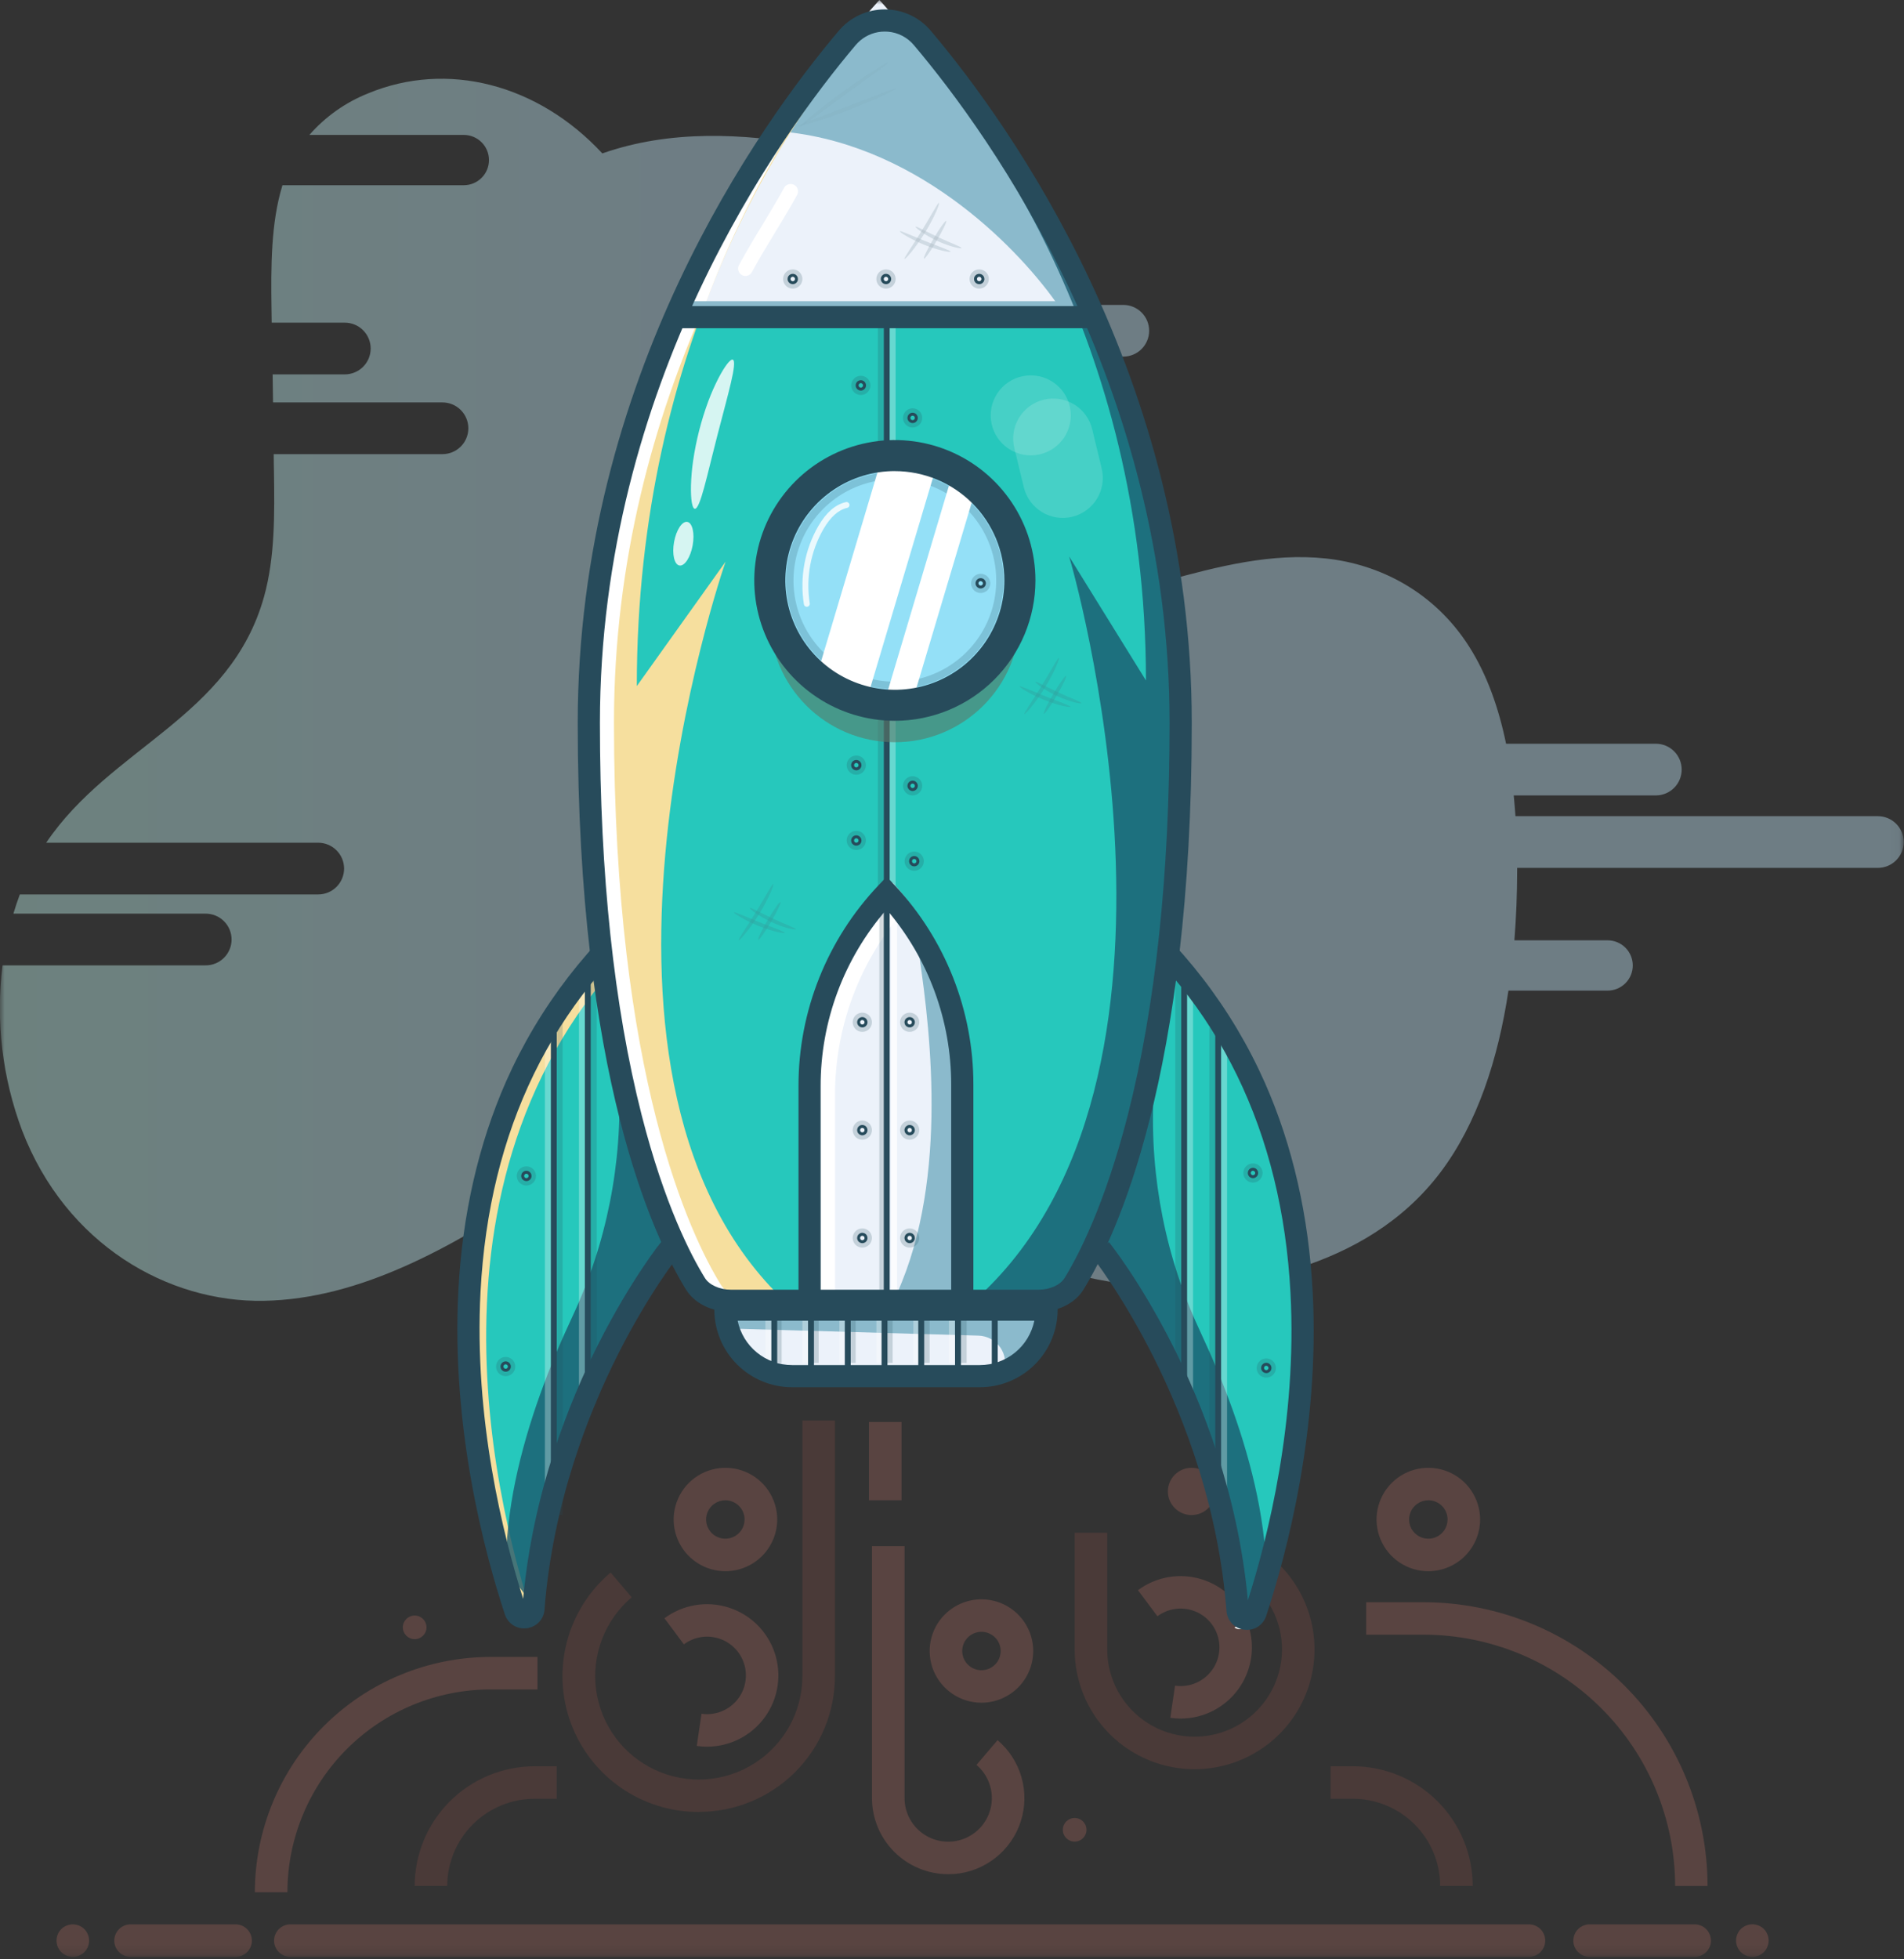 <svg width="208" height="214" viewBox="0 0 208 214" fill="none" xmlns="http://www.w3.org/2000/svg">
<rect x="0" y="0" width="208" height="214" fill="#333333" stroke="none"/>
<g clip-path="url(#clip0_5_462)">
<mask id="mask0_5_462" style="mask-type:luminance" maskUnits="userSpaceOnUse" x="0" y="0" width="208" height="214">
<path d="M207.97 0H0V213.758H207.97V0Z" fill="white"/>
</mask>
<g mask="url(#mask0_5_462)">
<path d="M79.571 142.899H114.65C114.65 143.853 114.462 144.797 114.097 145.679C113.731 146.56 113.195 147.361 112.52 148.035C111.844 148.71 111.042 149.245 110.16 149.61C109.277 149.975 108.331 150.163 107.376 150.163H86.846C85.89 150.163 84.944 149.975 84.062 149.61C83.179 149.245 82.377 148.71 81.702 148.035C81.026 147.361 80.49 146.56 80.125 145.679C79.759 144.797 79.571 143.853 79.571 142.899Z" fill="#ECF2FA"/>
<path d="M114.799 143.509C114.722 144.746 114.329 145.943 113.657 146.985C112.986 148.028 112.059 148.881 110.964 149.465C110.531 149.672 110.078 149.834 109.613 149.948L109.637 149.882C109.794 149.437 109.843 148.961 109.781 148.493C109.718 148.025 109.546 147.579 109.278 147.191C109.009 146.802 108.653 146.482 108.237 146.257C107.822 146.032 107.359 145.909 106.886 145.896L80.413 145.141C80.24 144.606 80.131 144.053 80.088 143.493C80.282 143.52 80.478 143.534 80.674 143.534H89.924V144.179H91.864V143.534H96.816C96.764 143.646 96.706 143.759 96.654 143.872L104 143.866V143.542H114.268C114.446 143.543 114.623 143.532 114.799 143.509Z" fill="#8BBACC"/>
<path d="M84.906 143.869H84.259V149.679H84.906V143.869Z" fill="#274B5B"/>
<path opacity="0.2" d="M85.39 143.869H84.743V148.872H85.39V143.869Z" fill="#274B5B"/>
<path opacity="0.2" d="M89.432 143.869H88.785V148.872H89.432V143.869Z" fill="#274B5B"/>
<path opacity="0.2" d="M97.515 143.869H96.869V148.872H97.515V143.869Z" fill="#274B5B"/>
<path opacity="0.2" d="M101.557 143.869H100.91V148.872H101.557V143.869Z" fill="#274B5B"/>
<path opacity="0.2" d="M105.599 143.869H104.952V148.872H105.599V143.869Z" fill="#274B5B"/>
<path opacity="0.3" d="M104.305 143.869H103.659V148.872H104.305V143.869Z" fill="white"/>
<path opacity="0.3" d="M100.426 143.869H99.779V148.872H100.426V143.869Z" fill="white"/>
<path opacity="0.3" d="M96.384 143.869H95.738V148.872H96.384V143.869Z" fill="white"/>
<path opacity="0.3" d="M92.343 143.869H91.696V148.872H92.343V143.869Z" fill="white"/>
<path opacity="0.3" d="M88.301 143.869H87.654V148.872H88.301V143.869Z" fill="white"/>
<path opacity="0.3" d="M84.259 143.869H83.613V148.872H84.259V143.869Z" fill="white"/>
<path opacity="0.2" d="M93.474 143.869H92.827V148.872H93.474V143.869Z" fill="#274B5B"/>
<path d="M88.92 143.869H88.273V149.679H88.92V143.869Z" fill="#274B5B"/>
<path d="M92.937 143.869H92.29V149.679H92.937V143.869Z" fill="#274B5B"/>
<path d="M96.951 143.869H96.305V149.679H96.951V143.869Z" fill="#274B5B"/>
<path d="M104.979 143.869H104.333V149.679H104.979V143.869Z" fill="#274B5B"/>
<path d="M108.994 143.869H108.347V149.679H108.994V143.869Z" fill="#274B5B"/>
<path d="M100.963 143.869H100.316V149.679H100.963V143.869Z" fill="#274B5B"/>
<path opacity="0.4" d="M205.141 89.149H165.553C165.501 88.397 165.439 87.643 165.366 86.888H180.886C181.636 86.888 182.355 86.591 182.886 86.061C183.416 85.532 183.714 84.814 183.714 84.064C183.714 83.316 183.416 82.597 182.886 82.067C182.355 81.538 181.636 81.24 180.886 81.24H164.529C163.729 77.356 162.457 73.719 160.504 70.645C156.677 64.623 150.704 61.629 144.821 61.002C138.939 60.376 133.046 61.868 127.257 63.475C119.553 65.626 110.488 67.562 104.68 60.453C101.243 56.239 99.873 49.335 101.103 43.319C101.429 41.844 101.831 40.388 102.308 38.954H122.709C123.459 38.954 124.179 38.657 124.709 38.127C125.239 37.597 125.537 36.879 125.537 36.13C125.537 35.381 125.239 34.663 124.709 34.133C124.179 33.603 123.459 33.306 122.709 33.306H103.799C103.942 32.436 104.012 31.556 104.008 30.674C103.97 28.552 103.466 26.463 102.531 24.557C101.597 22.65 100.255 20.971 98.599 19.639C95.63 17.307 92.156 16.483 88.738 15.895C81.106 14.56 73.235 14.156 65.801 16.757C58.766 9.178 48.858 6.615 40.213 10.2C37.745 11.184 35.547 12.739 33.8 14.738H50.666C51.395 14.738 52.095 15.028 52.611 15.543C53.127 16.058 53.417 16.757 53.417 17.485C53.417 18.214 53.127 18.913 52.611 19.428C52.095 19.943 51.395 20.233 50.666 20.233H30.856C29.585 24.353 29.596 29.166 29.659 33.713C29.659 34.224 29.673 34.734 29.681 35.245H37.666C38.416 35.245 39.135 35.543 39.666 36.073C40.196 36.602 40.494 37.321 40.494 38.069C40.494 38.818 40.196 39.537 39.666 40.066C39.135 40.596 38.416 40.894 37.666 40.894H29.783L29.827 43.959H48.335C49.086 43.959 49.805 44.257 50.335 44.786C50.866 45.316 51.164 46.035 51.164 46.783C51.164 47.532 50.866 48.251 50.335 48.78C49.805 49.31 49.086 49.607 48.335 49.607H29.901C29.901 50.253 29.918 50.91 29.929 51.563C29.995 56.151 30.044 60.865 28.85 65.162C25.166 78.394 12.106 81.589 5.046 92.056H34.76C35.511 92.056 36.23 92.353 36.76 92.883C37.291 93.412 37.589 94.131 37.589 94.88C37.589 95.629 37.291 96.347 36.76 96.877C36.23 97.406 35.511 97.704 34.76 97.704H2.165C1.909 98.389 1.675 99.088 1.464 99.803H22.47C23.22 99.803 23.94 100.1 24.47 100.63C25 101.159 25.299 101.878 25.299 102.627C25.299 103.375 25 104.094 24.47 104.623C23.94 105.153 23.22 105.451 22.47 105.451H0.275C-0.481 111.543 0.252 117.729 2.41 123.477C7.209 135.963 18.368 142.292 28.845 142.094C39.322 141.897 49.32 136.284 58.721 130.057C65.825 125.345 73.262 120.085 81.169 120.829C89.234 121.587 96.137 128.427 103.433 133.087C115.316 140.674 129.158 142.611 141.952 138.479C147.608 136.652 153.216 133.534 157.359 128.062C161.379 122.735 163.662 115.7 164.788 108.209H175.62C176.349 108.209 177.049 107.919 177.565 107.404C178.081 106.889 178.371 106.19 178.371 105.462C178.371 104.733 178.081 104.034 177.565 103.519C177.049 103.004 176.349 102.715 175.62 102.715H165.437C165.641 100.187 165.734 97.643 165.74 95.127V94.803H205.141C205.892 94.803 206.611 94.505 207.141 93.976C207.672 93.446 207.97 92.728 207.97 91.979C207.97 91.23 207.672 90.512 207.141 89.982C206.611 89.452 205.892 89.155 205.141 89.155V89.149Z" fill="url(#paint0_linear_5_462)"/>
<path d="M73.433 135.957C73.433 135.957 60.227 152.38 58.435 175.409C58.418 175.642 58.32 175.863 58.159 176.032C57.997 176.202 57.781 176.31 57.547 176.339C57.315 176.367 57.079 176.313 56.881 176.187C56.683 176.061 56.535 175.87 56.463 175.648C51.937 161.893 42.326 122.126 72.305 97.866" fill="#26C8BC"/>
<path d="M58.24 176.776C58.307 176.993 58.446 177.179 58.633 177.307C58.504 177.394 58.355 177.449 58.2 177.469C58.044 177.489 57.887 177.473 57.739 177.421C57.591 177.37 57.457 177.285 57.348 177.173C57.239 177.061 57.157 176.925 57.109 176.776C52.583 163.022 42.973 123.254 72.951 98.995L72.979 99.909C44.343 124.243 53.772 163.195 58.24 176.776Z" fill="#F6DF9E"/>
<path opacity="0.8" d="M55.285 171.458C55.208 165.074 56.84 158.385 58.977 152.393C60.078 149.327 61.3 146.446 62.502 143.877C66.267 135.857 68.022 127.043 67.614 118.194C67.377 113.074 67.185 107.33 67.185 102.215C69.553 99.286 68.747 99.022 71.983 96.404L73.114 134.496C73.114 134.496 59.907 150.918 58.116 173.947C58.108 174.089 58.07 174.227 58.004 174.352C57.937 174.477 57.844 174.586 57.731 174.672" fill="#1B5A6E"/>
<path d="M55.241 149.838C55.129 149.838 55.02 149.805 54.926 149.743C54.833 149.681 54.76 149.593 54.718 149.489C54.675 149.386 54.663 149.272 54.685 149.162C54.707 149.053 54.761 148.952 54.84 148.873C54.92 148.793 55.021 148.739 55.13 148.718C55.24 148.696 55.354 148.707 55.458 148.75C55.562 148.793 55.65 148.865 55.712 148.958C55.775 149.051 55.808 149.161 55.808 149.273C55.808 149.423 55.748 149.567 55.642 149.673C55.536 149.779 55.392 149.838 55.241 149.838ZM55.241 149.031C55.193 149.031 55.146 149.045 55.106 149.072C55.067 149.098 55.036 149.136 55.017 149.18C54.999 149.224 54.994 149.273 55.004 149.32C55.013 149.367 55.036 149.41 55.07 149.444C55.104 149.477 55.147 149.5 55.194 149.51C55.241 149.519 55.289 149.514 55.334 149.496C55.378 149.478 55.416 149.447 55.443 149.407C55.469 149.367 55.483 149.32 55.483 149.273C55.483 149.209 55.457 149.148 55.411 149.104C55.366 149.059 55.305 149.034 55.241 149.034V149.031Z" fill="#274B5B"/>
<path opacity="0.2" d="M55.241 150.325C55.033 150.325 54.83 150.263 54.657 150.148C54.484 150.033 54.35 149.869 54.27 149.677C54.191 149.485 54.17 149.274 54.21 149.071C54.251 148.867 54.351 148.68 54.498 148.533C54.645 148.387 54.832 148.287 55.036 148.246C55.24 148.206 55.451 148.226 55.643 148.306C55.835 148.385 55.999 148.52 56.115 148.692C56.23 148.865 56.292 149.068 56.292 149.275C56.292 149.554 56.181 149.821 55.984 150.017C55.787 150.214 55.52 150.325 55.241 150.325ZM55.241 148.871C55.161 148.871 55.083 148.895 55.016 148.94C54.95 148.984 54.898 149.047 54.867 149.121C54.837 149.195 54.829 149.276 54.844 149.354C54.86 149.432 54.898 149.504 54.955 149.561C55.012 149.617 55.084 149.656 55.162 149.671C55.24 149.687 55.322 149.679 55.396 149.648C55.47 149.618 55.533 149.566 55.577 149.5C55.622 149.433 55.645 149.355 55.645 149.275C55.645 149.222 55.635 149.17 55.615 149.121C55.594 149.072 55.565 149.027 55.527 148.99C55.489 148.952 55.445 148.923 55.396 148.902C55.347 148.882 55.294 148.871 55.241 148.871Z" fill="#274B5B"/>
<path d="M57.503 129.018C57.391 129.018 57.281 128.985 57.188 128.923C57.095 128.861 57.022 128.773 56.979 128.669C56.936 128.566 56.925 128.452 56.947 128.342C56.969 128.232 57.023 128.132 57.102 128.052C57.181 127.973 57.282 127.919 57.392 127.898C57.502 127.876 57.616 127.887 57.72 127.93C57.823 127.973 57.912 128.045 57.974 128.138C58.036 128.231 58.069 128.341 58.069 128.452C58.069 128.603 58.01 128.747 57.904 128.853C57.797 128.959 57.653 129.018 57.503 129.018ZM57.503 128.211C57.455 128.211 57.408 128.225 57.368 128.252C57.328 128.278 57.297 128.316 57.279 128.36C57.261 128.404 57.256 128.453 57.265 128.5C57.275 128.547 57.298 128.59 57.331 128.624C57.365 128.657 57.409 128.68 57.456 128.69C57.502 128.699 57.551 128.694 57.595 128.676C57.64 128.658 57.677 128.627 57.704 128.587C57.731 128.547 57.745 128.5 57.745 128.452C57.745 128.388 57.719 128.327 57.674 128.282C57.629 128.236 57.567 128.211 57.503 128.211Z" fill="#274B5B"/>
<path opacity="0.2" d="M57.503 129.502C57.295 129.502 57.092 129.44 56.919 129.325C56.746 129.209 56.611 129.045 56.532 128.854C56.452 128.662 56.431 128.451 56.472 128.247C56.513 128.044 56.613 127.857 56.76 127.71C56.907 127.563 57.094 127.463 57.298 127.423C57.502 127.382 57.713 127.403 57.905 127.482C58.097 127.562 58.261 127.696 58.377 127.869C58.492 128.042 58.554 128.245 58.554 128.452C58.554 128.73 58.443 128.997 58.246 129.194C58.049 129.391 57.781 129.502 57.503 129.502ZM57.503 128.048C57.423 128.048 57.344 128.072 57.278 128.116C57.212 128.161 57.16 128.224 57.129 128.298C57.099 128.371 57.091 128.452 57.106 128.531C57.122 128.609 57.16 128.681 57.217 128.738C57.273 128.794 57.345 128.833 57.424 128.848C57.502 128.864 57.584 128.856 57.658 128.825C57.731 128.794 57.795 128.743 57.839 128.676C57.883 128.61 57.907 128.532 57.907 128.452C57.907 128.399 57.897 128.346 57.876 128.298C57.856 128.249 57.826 128.204 57.789 128.166C57.751 128.129 57.707 128.099 57.658 128.079C57.608 128.059 57.556 128.048 57.503 128.048Z" fill="#274B5B"/>
<path d="M136.878 129.018C136.766 129.018 136.657 128.985 136.564 128.923C136.47 128.861 136.398 128.773 136.355 128.669C136.312 128.566 136.301 128.452 136.323 128.342C136.345 128.232 136.399 128.132 136.478 128.052C136.557 127.973 136.658 127.919 136.768 127.898C136.878 127.876 136.992 127.887 137.095 127.93C137.199 127.973 137.288 128.045 137.35 128.138C137.412 128.231 137.445 128.341 137.445 128.452C137.445 128.603 137.385 128.747 137.279 128.853C137.173 128.959 137.029 129.018 136.878 129.018ZM136.878 128.211C136.831 128.211 136.784 128.225 136.744 128.252C136.704 128.278 136.673 128.316 136.655 128.36C136.637 128.404 136.632 128.453 136.641 128.5C136.65 128.547 136.673 128.59 136.707 128.624C136.741 128.657 136.784 128.68 136.831 128.69C136.878 128.699 136.927 128.694 136.971 128.676C137.015 128.658 137.053 128.627 137.08 128.587C137.106 128.547 137.121 128.5 137.121 128.452C137.121 128.388 137.095 128.327 137.05 128.282C137.004 128.236 136.943 128.211 136.878 128.211Z" fill="#274B5B"/>
<path opacity="0.2" d="M136.878 129.502C136.671 129.502 136.467 129.44 136.294 129.325C136.122 129.209 135.987 129.045 135.907 128.854C135.828 128.662 135.807 128.451 135.848 128.247C135.888 128.044 135.988 127.857 136.135 127.71C136.282 127.563 136.469 127.463 136.673 127.423C136.877 127.382 137.089 127.403 137.281 127.482C137.473 127.562 137.637 127.696 137.752 127.869C137.868 128.042 137.929 128.245 137.929 128.452C137.929 128.73 137.819 128.997 137.621 129.194C137.424 129.391 137.157 129.502 136.878 129.502ZM136.878 128.048C136.798 128.048 136.72 128.072 136.654 128.116C136.587 128.161 136.535 128.224 136.505 128.298C136.474 128.371 136.466 128.452 136.482 128.531C136.497 128.609 136.536 128.681 136.592 128.738C136.649 128.794 136.721 128.833 136.799 128.848C136.878 128.864 136.959 128.856 137.033 128.825C137.107 128.794 137.17 128.743 137.215 128.676C137.259 128.61 137.283 128.532 137.283 128.452C137.283 128.399 137.272 128.346 137.252 128.298C137.232 128.249 137.202 128.204 137.164 128.166C137.127 128.129 137.082 128.099 137.033 128.079C136.984 128.059 136.931 128.048 136.878 128.048Z" fill="#274B5B"/>
<path d="M136.394 129.018C136.282 129.018 136.172 128.985 136.079 128.923C135.986 128.861 135.913 128.773 135.871 128.669C135.828 128.566 135.816 128.452 135.838 128.342C135.86 128.232 135.914 128.132 135.994 128.052C136.073 127.973 136.174 127.919 136.284 127.898C136.394 127.876 136.507 127.887 136.611 127.93C136.715 127.973 136.803 128.045 136.865 128.138C136.928 128.231 136.961 128.341 136.961 128.452C136.961 128.603 136.901 128.747 136.795 128.853C136.689 128.959 136.545 129.018 136.394 129.018ZM136.394 128.211C136.346 128.211 136.299 128.225 136.26 128.252C136.22 128.278 136.189 128.316 136.17 128.36C136.152 128.404 136.147 128.453 136.157 128.5C136.166 128.547 136.189 128.59 136.223 128.624C136.257 128.657 136.3 128.68 136.347 128.69C136.394 128.699 136.443 128.694 136.487 128.676C136.531 128.658 136.569 128.627 136.596 128.587C136.622 128.547 136.636 128.5 136.636 128.452C136.636 128.388 136.611 128.327 136.565 128.282C136.52 128.236 136.459 128.211 136.394 128.211Z" fill="#274B5B"/>
<path opacity="0.2" d="M136.394 129.502C136.186 129.502 135.983 129.44 135.81 129.325C135.637 129.209 135.503 129.045 135.423 128.854C135.344 128.662 135.323 128.451 135.363 128.247C135.404 128.044 135.504 127.857 135.651 127.71C135.798 127.563 135.985 127.463 136.189 127.423C136.393 127.382 136.604 127.403 136.796 127.482C136.988 127.562 137.153 127.696 137.268 127.869C137.383 128.042 137.445 128.245 137.445 128.452C137.445 128.73 137.334 128.997 137.137 129.194C136.94 129.391 136.673 129.502 136.394 129.502ZM136.394 128.048C136.314 128.048 136.236 128.072 136.17 128.116C136.103 128.161 136.051 128.224 136.02 128.298C135.99 128.371 135.982 128.452 135.998 128.531C136.013 128.609 136.052 128.681 136.108 128.738C136.165 128.794 136.237 128.833 136.315 128.848C136.394 128.864 136.475 128.856 136.549 128.825C136.623 128.794 136.686 128.743 136.731 128.676C136.775 128.61 136.799 128.532 136.799 128.452C136.799 128.399 136.788 128.346 136.768 128.298C136.748 128.249 136.718 128.204 136.68 128.166C136.643 128.129 136.598 128.099 136.549 128.079C136.5 128.059 136.447 128.048 136.394 128.048Z" fill="#274B5B"/>
<path d="M60.821 112.554H60.174V165.497H60.821V112.554Z" fill="#274B5B"/>
<path opacity="0.2" d="M61.467 111.264H60.821V165.497H61.467V111.264Z" fill="#274B5B"/>
<path opacity="0.3" d="M60.174 112.554H59.528V165.497H60.174V112.554Z" fill="white"/>
<path d="M64.538 105.612H63.891V153.39H64.538V105.612Z" fill="#274B5B"/>
<path opacity="0.2" d="M65.184 105.612H64.538V153.39H65.184V105.612Z" fill="#274B5B"/>
<path opacity="0.3" d="M63.891 105.612H63.245V153.39H63.891V105.612Z" fill="white"/>
<path opacity="0.2" d="M130.481 193.261C127.01 193.256 123.682 191.875 121.229 189.422C118.777 186.968 117.399 183.644 117.399 180.177V167.433H120.956V180.174C120.956 181.775 121.36 183.349 122.13 184.753C122.899 186.157 124.011 187.344 125.361 188.206C126.711 189.068 128.257 189.577 129.856 189.686C131.456 189.794 133.056 189.499 134.511 188.827C135.966 188.155 137.228 187.129 138.18 185.842C139.133 184.555 139.746 183.049 139.963 181.463C140.18 179.878 139.993 178.263 139.42 176.769C138.847 175.274 137.907 173.947 136.686 172.911L138.989 170.205C140.963 171.881 142.395 174.104 143.104 176.593C143.813 179.082 143.768 181.725 142.972 184.188C142.177 186.651 140.669 188.822 138.637 190.429C136.606 192.036 134.143 193.005 131.56 193.215C131.201 193.246 130.841 193.261 130.481 193.261Z" fill="#A7594E"/>
<path opacity="0.2" d="M128.999 187.732C128.614 187.732 128.229 187.704 127.848 187.647L128.366 184.134C129.056 184.234 129.76 184.163 130.416 183.926C131.071 183.689 131.659 183.295 132.125 182.778C132.592 182.261 132.924 181.637 133.091 180.961C133.259 180.285 133.257 179.578 133.085 178.904C132.914 178.229 132.579 177.607 132.109 177.092C131.639 176.578 131.049 176.187 130.392 175.954C129.735 175.722 129.03 175.654 128.341 175.759C127.652 175.863 126.999 176.135 126.44 176.552L124.316 173.703C125.305 172.968 126.454 172.478 127.67 172.273C128.885 172.068 130.132 172.154 131.308 172.524C132.484 172.893 133.555 173.536 134.434 174.399C135.313 175.262 135.974 176.321 136.364 177.489C136.753 178.656 136.859 179.9 136.674 181.117C136.489 182.333 136.017 183.489 135.298 184.489C134.579 185.488 133.632 186.303 132.536 186.866C131.44 187.43 130.226 187.726 128.993 187.73L128.999 187.732Z" fill="#F08778"/>
<path opacity="0.2" d="M130.171 165.497C131.599 165.497 132.757 164.341 132.757 162.915C132.757 161.489 131.599 160.333 130.171 160.333C128.742 160.333 127.584 161.489 127.584 162.915C127.584 164.341 128.742 165.497 130.171 165.497Z" fill="#F08778"/>
<path d="M135.258 177.263C135.19 177.479 135.052 177.666 134.864 177.793C134.994 177.88 135.143 177.936 135.298 177.955C135.453 177.975 135.611 177.959 135.759 177.908C135.907 177.856 136.041 177.771 136.15 177.659C136.259 177.547 136.341 177.411 136.389 177.263C140.914 163.508 150.525 123.741 120.546 99.481L120.519 100.396C149.155 124.719 139.729 163.678 135.258 177.263Z" fill="white"/>
<path d="M120.2 137.572C120.2 137.572 133.406 153.995 135.197 177.024C135.214 177.257 135.312 177.478 135.474 177.647C135.636 177.817 135.852 177.925 136.085 177.953C136.318 177.982 136.554 177.929 136.752 177.802C136.95 177.676 137.098 177.485 137.17 177.263C141.693 163.508 151.306 123.741 121.333 99.481" fill="#26C8BC"/>
<path opacity="0.8" d="M138.35 173.068C138.427 166.684 136.796 159.995 134.658 154.003C133.557 150.937 132.336 148.056 131.134 145.487C127.366 137.472 125.608 128.663 126.011 119.818C126.247 114.697 126.44 108.953 126.44 103.838C124.071 100.91 124.877 100.646 121.641 98.028L120.508 136.119C120.508 136.119 133.714 152.542 135.505 175.571C135.513 175.712 135.552 175.85 135.618 175.976C135.685 176.101 135.778 176.21 135.891 176.296" fill="#1B5A6E"/>
<path d="M138.334 149.992C138.222 149.992 138.112 149.959 138.019 149.897C137.926 149.834 137.853 149.746 137.81 149.643C137.767 149.539 137.756 149.426 137.778 149.316C137.8 149.206 137.854 149.105 137.933 149.026C138.012 148.947 138.113 148.893 138.223 148.871C138.333 148.849 138.447 148.86 138.551 148.903C138.654 148.946 138.743 149.019 138.805 149.112C138.867 149.205 138.901 149.314 138.901 149.426C138.901 149.576 138.841 149.72 138.735 149.826C138.628 149.932 138.484 149.992 138.334 149.992ZM138.334 149.184C138.286 149.184 138.239 149.199 138.199 149.225C138.159 149.252 138.129 149.289 138.11 149.334C138.092 149.378 138.087 149.426 138.096 149.473C138.106 149.52 138.129 149.563 138.163 149.597C138.197 149.631 138.24 149.654 138.287 149.663C138.334 149.673 138.382 149.668 138.427 149.649C138.471 149.631 138.509 149.6 138.535 149.56C138.562 149.521 138.576 149.474 138.576 149.426C138.574 149.363 138.547 149.304 138.502 149.26C138.457 149.217 138.397 149.193 138.334 149.193V149.184Z" fill="#274B5B"/>
<path opacity="0.2" d="M138.334 150.487C138.126 150.487 137.923 150.425 137.75 150.31C137.577 150.195 137.442 150.031 137.363 149.839C137.283 149.647 137.262 149.436 137.303 149.233C137.344 149.029 137.444 148.842 137.591 148.695C137.738 148.549 137.925 148.449 138.129 148.408C138.333 148.368 138.544 148.389 138.736 148.468C138.928 148.547 139.092 148.682 139.208 148.854C139.323 149.027 139.385 149.23 139.385 149.437C139.385 149.716 139.274 149.983 139.077 150.179C138.88 150.376 138.612 150.487 138.334 150.487ZM138.334 149.034C138.254 149.034 138.176 149.057 138.109 149.102C138.043 149.146 137.991 149.209 137.96 149.283C137.93 149.357 137.922 149.438 137.937 149.516C137.953 149.595 137.991 149.667 138.048 149.723C138.104 149.779 138.176 149.818 138.255 149.834C138.333 149.849 138.415 149.841 138.489 149.81C138.562 149.78 138.626 149.728 138.67 149.662C138.715 149.595 138.738 149.517 138.738 149.437C138.738 149.33 138.696 149.228 138.62 149.152C138.544 149.076 138.441 149.034 138.334 149.034Z" fill="#274B5B"/>
<path d="M133.403 112.392H132.757V166.95H133.403V112.392Z" fill="#274B5B"/>
<path opacity="0.2" d="M132.757 112.23H132.11V162.428H132.757V112.23Z" fill="#274B5B"/>
<path opacity="0.3" d="M134.05 114.008H133.403V166.951H134.05V114.008Z" fill="white"/>
<path d="M129.686 107.065H129.04V154.843H129.686V107.065Z" fill="#274B5B"/>
<path opacity="0.2" d="M129.04 107.065H128.393V153.228H129.04V107.065Z" fill="#274B5B"/>
<path opacity="0.3" d="M130.333 107.065H129.686V154.843H130.333V107.065Z" fill="white"/>
<path d="M136.218 178.04C136.126 178.04 136.034 178.035 135.943 178.024C135.43 177.967 134.953 177.732 134.596 177.36C134.239 176.988 134.024 176.502 133.989 175.988C132.256 153.591 119.385 137.364 119.256 137.202L121.146 135.685C121.284 135.856 124.572 139.971 128.113 146.987C131.29 153.281 135.247 163.148 136.323 174.812C138.524 167.912 141.715 155.154 140.978 141.245C140.042 123.62 133.164 109.494 120.566 99.292L122.093 97.41C129.064 102.986 134.589 110.157 138.199 118.315C141.212 125.145 142.962 132.815 143.402 141.116C144.194 156.077 140.562 169.714 138.326 176.51C138.183 176.956 137.902 177.345 137.523 177.62C137.144 177.895 136.687 178.042 136.218 178.04Z" fill="#274B5B"/>
<path opacity="0.2" d="M25.739 213.759H14.263C13.791 213.759 13.339 213.571 13.005 213.238C12.671 212.905 12.484 212.454 12.484 211.983C12.484 211.512 12.671 211.06 13.005 210.727C13.339 210.394 13.791 210.206 14.263 210.206H25.739C26.21 210.206 26.663 210.394 26.996 210.727C27.33 211.06 27.517 211.512 27.517 211.983C27.517 212.454 27.33 212.905 26.996 213.238C26.663 213.571 26.21 213.759 25.739 213.759Z" fill="#F08778"/>
<path opacity="0.2" d="M76.349 197.932C73.302 197.941 70.325 197.014 67.823 195.277C65.321 193.54 63.414 191.077 62.361 188.222C61.308 185.366 61.161 182.256 61.938 179.314C62.715 176.372 64.38 173.739 66.706 171.774L69.009 174.48C67.562 175.708 66.447 177.28 65.769 179.052C65.09 180.824 64.869 182.737 65.126 184.617C65.383 186.496 66.11 188.28 67.239 189.805C68.368 191.331 69.864 192.547 71.588 193.343C73.313 194.139 75.21 194.489 77.105 194.361C79.001 194.232 80.833 193.63 82.433 192.608C84.034 191.586 85.351 190.179 86.263 188.515C87.176 186.852 87.654 184.986 87.654 183.089V155.165H91.212V183.089C91.212 187.023 89.647 190.797 86.86 193.579C84.074 196.361 80.295 197.923 76.355 197.923L76.349 197.932Z" fill="#A7594E"/>
<path opacity="0.2" d="M103.571 204.726C101.366 204.722 99.253 203.846 97.695 202.288C96.136 200.731 95.26 198.62 95.259 196.419V168.893H98.817V196.419C98.817 197.218 99.019 198.004 99.404 198.704C99.788 199.405 100.343 199.998 101.018 200.428C101.692 200.858 102.464 201.112 103.262 201.165C104.061 201.22 104.86 201.072 105.586 200.737C106.312 200.401 106.943 199.889 107.418 199.246C107.894 198.604 108.2 197.852 108.309 197.06C108.417 196.269 108.324 195.463 108.038 194.716C107.753 193.97 107.284 193.307 106.674 192.79L108.977 190.084C110.232 191.149 111.142 192.561 111.593 194.142C112.044 195.724 112.015 197.403 111.51 198.968C111.005 200.533 110.047 201.913 108.756 202.934C107.465 203.955 105.9 204.571 104.259 204.704C104.027 204.719 103.798 204.726 103.571 204.726Z" fill="#F08778"/>
<path opacity="0.2" d="M98.486 155.328H94.929V163.882H98.486V155.328Z" fill="#F08778"/>
<path opacity="0.2" d="M77.268 190.8C76.883 190.8 76.499 190.772 76.118 190.715L76.635 187.202C77.325 187.302 78.029 187.231 78.685 186.994C79.341 186.757 79.928 186.363 80.395 185.846C80.862 185.329 81.194 184.705 81.361 184.029C81.528 183.353 81.526 182.646 81.355 181.972C81.184 181.297 80.848 180.675 80.378 180.16C79.909 179.646 79.319 179.255 78.662 179.022C78.005 178.79 77.3 178.722 76.611 178.827C75.921 178.931 75.268 179.203 74.71 179.62L72.585 176.771C73.575 176.036 74.724 175.546 75.94 175.341C77.155 175.136 78.402 175.222 79.578 175.592C80.754 175.961 81.825 176.604 82.704 177.467C83.582 178.33 84.244 179.389 84.633 180.557C85.022 181.724 85.129 182.968 84.944 184.185C84.759 185.401 84.287 186.557 83.568 187.557C82.848 188.556 81.902 189.371 80.806 189.934C79.71 190.498 78.496 190.794 77.263 190.798L77.268 190.8Z" fill="#F08778"/>
<path opacity="0.2" d="M107.216 185.996C106.098 185.996 105.004 185.665 104.074 185.044C103.143 184.424 102.419 183.542 101.99 182.51C101.562 181.478 101.45 180.342 101.668 179.246C101.887 178.151 102.425 177.144 103.216 176.354C104.008 175.565 105.015 175.027 106.113 174.809C107.21 174.591 108.348 174.703 109.381 175.13C110.415 175.558 111.298 176.282 111.92 177.21C112.541 178.139 112.873 179.231 112.873 180.348C112.871 181.846 112.274 183.281 111.214 184.34C110.154 185.398 108.716 185.994 107.216 185.996ZM107.216 178.249C106.801 178.249 106.394 178.372 106.049 178.603C105.703 178.834 105.433 179.162 105.274 179.545C105.115 179.929 105.074 180.351 105.155 180.758C105.236 181.165 105.436 181.539 105.73 181.832C106.024 182.126 106.399 182.326 106.806 182.407C107.214 182.488 107.637 182.446 108.021 182.287C108.405 182.129 108.733 181.859 108.964 181.514C109.195 181.169 109.318 180.763 109.318 180.348C109.318 179.792 109.096 179.258 108.702 178.865C108.308 178.472 107.774 178.25 107.216 178.249Z" fill="#F08778"/>
<path opacity="0.2" d="M79.238 171.631C78.12 171.629 77.028 171.296 76.099 170.674C75.17 170.052 74.447 169.169 74.02 168.137C73.594 167.105 73.483 165.97 73.702 164.875C73.921 163.78 74.461 162.775 75.252 161.986C76.043 161.197 77.051 160.66 78.148 160.443C79.245 160.226 80.382 160.338 81.415 160.765C82.448 161.192 83.331 161.916 83.952 162.844C84.573 163.772 84.905 164.864 84.906 165.98C84.904 167.48 84.307 168.917 83.244 169.977C82.181 171.037 80.74 171.632 79.238 171.631ZM79.238 163.884C78.822 163.884 78.416 164.007 78.07 164.238C77.725 164.468 77.455 164.796 77.296 165.18C77.137 165.563 77.095 165.985 77.177 166.392C77.258 166.799 77.458 167.173 77.752 167.467C78.046 167.76 78.42 167.96 78.828 168.041C79.236 168.122 79.659 168.081 80.043 167.922C80.427 167.763 80.755 167.494 80.986 167.149C81.217 166.804 81.34 166.398 81.34 165.983C81.34 165.426 81.119 164.892 80.725 164.498C80.331 164.104 79.796 163.882 79.238 163.881V163.884Z" fill="#F08778"/>
<path opacity="0.2" d="M156.036 171.631C154.917 171.631 153.823 171.3 152.893 170.679C151.963 170.058 151.238 169.176 150.81 168.144C150.382 167.112 150.27 165.977 150.488 164.881C150.706 163.785 151.245 162.779 152.036 161.989C152.827 161.199 153.835 160.661 154.932 160.443C156.03 160.225 157.167 160.337 158.201 160.765C159.234 161.192 160.118 161.916 160.739 162.845C161.361 163.774 161.693 164.866 161.693 165.983C161.69 167.48 161.094 168.916 160.033 169.974C158.973 171.033 157.536 171.629 156.036 171.631ZM156.036 163.884C155.62 163.884 155.214 164.007 154.868 164.238C154.522 164.468 154.253 164.796 154.094 165.18C153.935 165.563 153.893 165.985 153.974 166.392C154.055 166.799 154.256 167.173 154.55 167.467C154.844 167.76 155.218 167.96 155.626 168.041C156.034 168.122 156.456 168.081 156.84 167.922C157.224 167.763 157.553 167.494 157.784 167.149C158.015 166.804 158.138 166.398 158.138 165.983C158.138 165.426 157.917 164.892 157.522 164.498C157.128 164.104 156.594 163.882 156.036 163.881V163.884Z" fill="#F08778"/>
<path opacity="0.2" d="M45.301 179.054C46.015 179.054 46.594 178.476 46.594 177.763C46.594 177.05 46.015 176.472 45.301 176.472C44.586 176.472 44.007 177.05 44.007 177.763C44.007 178.476 44.586 179.054 45.301 179.054Z" fill="#F08778"/>
<path opacity="0.2" d="M117.399 201.169C118.113 201.169 118.692 200.59 118.692 199.877C118.692 199.164 118.113 198.586 117.399 198.586C116.685 198.586 116.106 199.164 116.106 199.877C116.106 200.59 116.685 201.169 117.399 201.169Z" fill="#F08778"/>
<path opacity="0.2" d="M160.886 206.011H157.329C157.326 203.486 156.32 201.065 154.532 199.28C152.744 197.495 150.319 196.49 147.79 196.487H145.366V192.935H147.79C151.262 192.939 154.591 194.318 157.047 196.769C159.502 199.221 160.883 202.545 160.886 206.011Z" fill="#A7594E"/>
<path opacity="0.2" d="M31.398 206.696H27.841C27.849 199.882 30.563 193.349 35.389 188.531C40.215 183.712 46.758 181.002 53.582 180.994H58.716V184.546H53.585C47.703 184.552 42.064 186.888 37.905 191.04C33.746 195.193 31.406 200.823 31.398 206.696Z" fill="#F08778"/>
<path opacity="0.2" d="M186.54 206.012H182.996C182.99 198.735 180.093 191.758 174.94 186.612C169.788 181.465 162.801 178.571 155.513 178.563H149.246V175.019H155.513C163.74 175.031 171.627 178.301 177.444 184.111C183.26 189.921 186.531 197.797 186.54 206.012Z" fill="#F08778"/>
<path opacity="0.2" d="M48.858 206.011H45.3C45.305 202.545 46.686 199.222 49.141 196.771C51.595 194.321 54.923 192.942 58.394 192.937H60.818V196.489H58.394C55.866 196.493 53.443 197.497 51.655 199.282C49.868 201.067 48.862 203.487 48.858 206.011Z" fill="#A7594E"/>
<path opacity="0.2" d="M167.027 213.759H31.72C31.248 213.759 30.796 213.571 30.462 213.238C30.129 212.905 29.941 212.454 29.941 211.983C29.941 211.512 30.129 211.06 30.462 210.727C30.796 210.394 31.248 210.206 31.72 210.206H167.027C167.499 210.206 167.951 210.394 168.285 210.727C168.619 211.06 168.806 211.512 168.806 211.983C168.806 212.454 168.619 212.905 168.285 213.238C167.951 213.571 167.499 213.759 167.027 213.759Z" fill="#F08778"/>
<path opacity="0.2" d="M7.957 213.758C7.84 213.758 7.724 213.746 7.61 213.722C7.496 213.7 7.385 213.667 7.277 213.624C7.17 213.579 7.067 213.524 6.969 213.461C6.871 213.396 6.778 213.321 6.694 213.239C6.528 213.074 6.397 212.878 6.309 212.662C6.266 212.554 6.232 212.443 6.21 212.329C6.162 212.1 6.162 211.864 6.21 211.635C6.232 211.521 6.266 211.41 6.309 211.302C6.354 211.195 6.408 211.092 6.471 210.994C6.601 210.8 6.769 210.633 6.964 210.503C7.061 210.44 7.164 210.386 7.272 210.341C7.379 210.297 7.491 210.264 7.605 210.242C7.834 210.195 8.071 210.195 8.301 210.242C8.415 210.264 8.526 210.297 8.634 210.341C8.741 210.386 8.844 210.44 8.942 210.503C9.137 210.633 9.304 210.8 9.434 210.994C9.497 211.092 9.552 211.195 9.597 211.302C9.64 211.41 9.674 211.521 9.698 211.635C9.744 211.864 9.744 212.1 9.698 212.329C9.674 212.443 9.64 212.554 9.597 212.662C9.552 212.769 9.497 212.872 9.434 212.97C9.369 213.068 9.295 213.16 9.211 213.245C9.127 213.327 9.035 213.402 8.936 213.467C8.839 213.53 8.735 213.584 8.628 213.629C8.52 213.672 8.409 213.705 8.295 213.728C8.184 213.749 8.07 213.76 7.957 213.758Z" fill="#F08778"/>
<path opacity="0.2" d="M185.131 213.759H173.655C173.183 213.759 172.731 213.571 172.398 213.238C172.064 212.905 171.877 212.454 171.877 211.983C171.877 211.512 172.064 211.06 172.398 210.727C172.731 210.394 173.183 210.206 173.655 210.206H185.131C185.603 210.206 186.055 210.394 186.389 210.727C186.722 211.06 186.91 211.512 186.91 211.983C186.91 212.454 186.722 212.905 186.389 213.238C186.055 213.571 185.603 213.759 185.131 213.759Z" fill="#F08778"/>
<path opacity="0.2" d="M191.437 213.758C191.321 213.759 191.204 213.746 191.09 213.723C190.977 213.7 190.865 213.667 190.758 213.624C190.65 213.579 190.547 213.524 190.449 213.462C190.351 213.396 190.259 213.322 190.174 213.239C190.091 213.155 190.016 213.063 189.951 212.964C189.888 212.867 189.834 212.764 189.789 212.657C189.746 212.549 189.712 212.438 189.687 212.324C189.642 212.095 189.642 211.859 189.687 211.629C189.712 211.516 189.746 211.405 189.789 211.297C189.834 211.19 189.888 211.087 189.951 210.989C190.082 210.794 190.249 210.627 190.444 210.497C190.542 210.435 190.645 210.38 190.752 210.335C190.86 210.292 190.971 210.259 191.085 210.236C191.315 210.189 191.551 210.189 191.781 210.236C191.895 210.259 192.006 210.292 192.114 210.335C192.221 210.38 192.324 210.435 192.422 210.497C192.617 210.627 192.784 210.794 192.915 210.989C192.978 211.087 193.032 211.19 193.077 211.297C193.12 211.404 193.153 211.516 193.176 211.629C193.224 211.858 193.224 212.095 193.176 212.324C193.153 212.438 193.12 212.549 193.077 212.657C193.032 212.764 192.978 212.867 192.915 212.964C192.85 213.063 192.775 213.155 192.692 213.239C192.607 213.322 192.515 213.396 192.417 213.462C192.319 213.524 192.216 213.579 192.108 213.624C192.001 213.667 191.889 213.7 191.776 213.723C191.664 213.746 191.551 213.758 191.437 213.758Z" fill="#F08778"/>
<path d="M57.255 177.878C56.787 177.879 56.331 177.732 55.953 177.456C55.576 177.181 55.295 176.793 55.153 176.348C52.913 169.552 49.282 155.918 50.074 140.954C50.514 132.653 52.275 124.983 55.277 118.153C58.887 109.995 64.412 102.824 71.383 97.248L72.91 99.129C60.301 109.335 53.431 123.45 52.495 141.083C51.758 154.992 54.971 167.75 57.151 174.65C58.226 162.989 62.183 153.118 65.36 146.825C68.904 139.809 72.189 135.694 72.327 135.523L74.217 137.04C74.167 137.103 70.915 141.188 67.493 147.979C64.337 154.242 60.386 164.156 59.484 175.826C59.449 176.34 59.234 176.826 58.877 177.198C58.52 177.57 58.043 177.805 57.53 177.862C57.439 177.873 57.347 177.878 57.255 177.878Z" fill="#274B5B"/>
<path d="M99.672 2.61C99.335 2.229 98.92 1.924 98.456 1.715C97.991 1.506 97.488 1.398 96.979 1.398C96.469 1.398 95.966 1.506 95.501 1.715C95.037 1.924 94.622 2.229 94.285 2.61C86.524 11.382 64.656 39.592 64.656 79.021C64.656 117.615 73.039 134.947 76.308 140.235C77.007 141.364 78.528 142.092 80.187 142.092H113.773C115.44 142.092 116.959 141.369 117.652 140.235C120.921 134.947 129.312 117.615 129.312 79.021C129.312 39.592 107.436 11.382 99.672 2.61Z" fill="#26C8BC"/>
<path d="M97.193 35.24H96.547V141.77H97.193V35.24Z" fill="#274B5B"/>
<path opacity="0.2" d="M96.547 35.24H95.9V141.77H96.547V35.24Z" fill="#274B5B"/>
<path opacity="0.3" d="M97.84 35.24H97.193V141.77H97.84V35.24Z" fill="white"/>
<path d="M118.37 34.27H74.899C77.55 27.902 80.661 21.735 84.207 15.818C84.517 15.301 84.824 14.797 85.129 14.304C91.325 5.044 96.071 0 96.071 0C96.071 0 102.674 7.013 110.457 19.691L110.57 19.878C113.126 24.098 115.787 28.911 118.37 34.27Z" fill="#ECF2FA"/>
<path d="M118.045 33.804L115.668 33.463C111.742 27.73 100.883 16.03 85.915 14.417C86.191 13.901 87.291 12.846 87.566 12.354C89.715 8.827 91.671 6.456 93.27 4.198C93.695 3.593 94.259 3.098 94.913 2.753C95.568 2.408 96.295 2.223 97.036 2.213C97.776 2.203 98.508 2.369 99.172 2.697C99.835 3.025 100.411 3.506 100.852 4.099C104.23 8.603 107.304 13.327 110.053 18.238C110.086 18.299 110.444 18.362 110.479 18.425C112.804 22.645 117.077 25.249 118.045 33.804Z" fill="#8BBACC"/>
<path d="M81.439 30.143C81.299 30.143 81.162 30.107 81.04 30.038C80.918 29.968 80.817 29.869 80.745 29.749C80.674 29.628 80.635 29.492 80.632 29.352C80.629 29.212 80.663 29.074 80.729 28.951C81.516 27.506 82.38 26.053 83.241 24.649C84.067 23.276 84.914 21.878 85.674 20.493C85.781 20.314 85.953 20.183 86.155 20.128C86.356 20.073 86.572 20.098 86.755 20.197C86.939 20.297 87.076 20.464 87.139 20.663C87.203 20.862 87.186 21.078 87.093 21.265C86.32 22.682 85.459 24.105 84.617 25.482C83.775 26.858 82.911 28.306 82.141 29.721C82.072 29.847 81.971 29.953 81.848 30.027C81.724 30.102 81.583 30.142 81.439 30.143Z" fill="white"/>
<g opacity="0.4">
<path opacity="0.4" d="M105.049 63.475C106.089 61.794 106.826 60.368 106.939 60.417C107.051 60.467 106.454 61.983 105.398 63.689C104.341 65.395 103.255 66.609 103.169 66.54C103.084 66.472 104.017 65.162 105.049 63.475Z" fill="#426270"/>
<path opacity="0.4" d="M106.915 64.992C107.589 63.858 108.055 62.892 107.957 62.834C107.859 62.776 107.234 63.648 106.56 64.782C105.887 65.916 105.42 66.882 105.518 66.941C105.616 66.999 106.242 66.126 106.915 64.992Z" fill="#426270"/>
<path opacity="0.4" d="M105.458 64.593C106.977 65.206 108.245 65.629 108.209 65.741C108.174 65.854 106.834 65.601 105.299 64.975C103.763 64.349 102.611 63.601 102.666 63.514C102.721 63.426 103.937 63.986 105.458 64.593Z" fill="#426270"/>
<path opacity="0.4" d="M106.894 64.18C108.27 64.826 109.434 65.232 109.401 65.345C109.368 65.458 108.13 65.21 106.721 64.554C105.312 63.897 104.325 63.101 104.388 63.018C104.451 62.936 105.519 63.546 106.894 64.18Z" fill="#426270"/>
</g>
<path d="M86.562 142.899H80.666C78.999 142.899 77.48 142.174 76.787 141.039C73.521 135.737 65.138 118.365 65.138 79.677C65.138 41.791 85.222 14.238 93.751 4.274C86.111 13.312 69.567 37.24 69.567 74.944L79.266 61.356C79.065 61.884 59.478 118.771 86.562 142.899Z" fill="#F6DF9E"/>
<path d="M82.606 142.171H80.988C79.321 142.171 77.802 141.446 77.109 140.312C73.843 135.01 65.46 117.637 65.46 78.949C65.46 41.064 85.544 13.51 94.057 3.552C89.718 8.686 82.479 18.661 77.053 33.221C71.488 45.69 67.072 61.178 67.072 78.933C67.072 117.623 75.455 134.996 78.721 140.295C79.422 141.446 80.941 142.171 82.606 142.171Z" fill="white"/>
<path opacity="0.8" d="M106.413 142.092H112.309C113.976 142.092 115.495 141.369 116.188 140.237C119.454 134.952 127.838 117.629 127.838 79.051C127.838 41.281 107.753 13.802 99.224 3.865C106.864 12.876 125.188 36.729 125.188 74.331L116.794 60.783C116.984 61.31 133.5 118.032 106.413 142.092Z" fill="#1B5A6E"/>
<g opacity="0.9">
<path opacity="0.9" d="M76.379 47.028C76.656 45.949 76.987 44.886 77.373 43.841C77.691 42.986 78.059 42.151 78.473 41.339C79.186 39.965 79.802 39.182 80.058 39.289C80.314 39.396 80.19 40.363 79.841 41.839C79.667 42.578 79.447 43.454 79.194 44.407L78.377 47.525L77.587 50.665C77.351 51.635 77.128 52.497 76.93 53.231C76.531 54.695 76.19 55.604 75.904 55.577C75.617 55.549 75.45 54.58 75.485 53.022C75.512 52.112 75.591 51.205 75.722 50.305C75.885 49.202 76.104 48.108 76.379 47.028Z" fill="white"/>
</g>
<g opacity="0.9">
<path opacity="0.9" d="M75.668 59.572C75.906 58.257 75.644 57.108 75.083 57.008C74.522 56.906 73.875 57.891 73.637 59.206C73.4 60.522 73.661 61.67 74.222 61.771C74.783 61.872 75.43 60.888 75.668 59.572Z" fill="white"/>
</g>
<g opacity="0.2">
<path opacity="0.2" d="M91.99 10.088C93.33 9.118 94.577 8.275 95.49 7.695C96.403 7.115 96.992 6.78 97.025 6.832C97.058 6.885 96.527 7.291 95.65 7.931L92.227 10.404L88.813 12.912C87.932 13.543 87.376 13.923 87.341 13.881C87.305 13.84 87.797 13.379 88.634 12.686C89.47 11.994 90.65 11.063 91.99 10.088Z" fill="#426270"/>
<path opacity="0.2" d="M92.486 11.659C95.432 10.53 97.807 9.583 97.853 9.69C97.876 9.742 97.303 10.047 96.371 10.481C95.438 10.915 94.106 11.478 92.634 12.044C91.162 12.61 89.798 13.074 88.807 13.374C87.817 13.673 87.189 13.827 87.173 13.775C87.132 13.665 89.542 12.788 92.486 11.659Z" fill="#426270"/>
</g>
<path d="M94.04 53.72C93.928 53.72 93.819 53.687 93.725 53.624C93.632 53.562 93.56 53.474 93.517 53.37C93.474 53.267 93.463 53.153 93.484 53.043C93.506 52.934 93.56 52.833 93.64 52.754C93.719 52.675 93.82 52.621 93.93 52.599C94.04 52.577 94.154 52.588 94.257 52.631C94.361 52.674 94.449 52.746 94.512 52.839C94.574 52.932 94.607 53.042 94.607 53.154C94.607 53.304 94.547 53.448 94.441 53.554C94.335 53.66 94.191 53.72 94.04 53.72ZM94.04 52.912C93.992 52.912 93.946 52.926 93.906 52.953C93.866 52.979 93.835 53.017 93.817 53.061C93.798 53.105 93.793 53.154 93.803 53.201C93.812 53.248 93.835 53.291 93.869 53.325C93.903 53.358 93.946 53.382 93.993 53.391C94.04 53.4 94.089 53.395 94.133 53.377C94.177 53.359 94.215 53.328 94.242 53.288C94.268 53.248 94.282 53.202 94.282 53.154C94.282 53.09 94.257 53.028 94.211 52.983C94.166 52.937 94.105 52.912 94.04 52.912Z" fill="#274B5B"/>
<path opacity="0.2" d="M94.04 54.204C93.832 54.204 93.629 54.142 93.456 54.027C93.284 53.911 93.149 53.748 93.069 53.556C92.99 53.364 92.969 53.153 93.009 52.95C93.05 52.746 93.15 52.559 93.297 52.412C93.444 52.266 93.631 52.166 93.835 52.125C94.039 52.085 94.251 52.106 94.442 52.185C94.635 52.264 94.799 52.399 94.914 52.572C95.03 52.744 95.091 52.947 95.091 53.154C95.091 53.433 94.981 53.7 94.783 53.896C94.586 54.093 94.319 54.204 94.04 54.204ZM94.04 52.751C93.96 52.751 93.882 52.774 93.816 52.819C93.749 52.863 93.697 52.926 93.667 53C93.636 53.074 93.628 53.155 93.644 53.233C93.659 53.312 93.698 53.383 93.754 53.44C93.811 53.496 93.883 53.535 93.961 53.551C94.04 53.566 94.121 53.558 94.195 53.528C94.269 53.497 94.332 53.445 94.376 53.379C94.421 53.312 94.445 53.234 94.445 53.154C94.445 53.101 94.436 53.048 94.416 52.998C94.395 52.949 94.366 52.903 94.328 52.865C94.291 52.827 94.246 52.797 94.196 52.776C94.147 52.756 94.094 52.745 94.04 52.745V52.751Z" fill="#274B5B"/>
<path d="M94.04 42.663C93.928 42.663 93.819 42.629 93.725 42.567C93.632 42.505 93.56 42.416 93.517 42.313C93.474 42.21 93.463 42.096 93.484 41.986C93.506 41.876 93.56 41.776 93.64 41.697C93.719 41.617 93.82 41.563 93.93 41.541C94.04 41.52 94.154 41.531 94.257 41.574C94.361 41.617 94.449 41.689 94.512 41.782C94.574 41.875 94.607 41.985 94.607 42.097C94.607 42.247 94.547 42.391 94.441 42.497C94.335 42.603 94.191 42.663 94.04 42.663ZM94.04 41.855C93.992 41.855 93.946 41.869 93.906 41.896C93.866 41.922 93.835 41.96 93.817 42.004C93.798 42.048 93.793 42.097 93.803 42.144C93.812 42.191 93.835 42.234 93.869 42.268C93.903 42.301 93.946 42.325 93.993 42.334C94.04 42.343 94.089 42.338 94.133 42.32C94.177 42.302 94.215 42.271 94.242 42.231C94.268 42.191 94.282 42.145 94.282 42.097C94.282 42.033 94.256 41.972 94.211 41.928C94.165 41.883 94.104 41.858 94.04 41.858V41.855Z" fill="#274B5B"/>
<path opacity="0.2" d="M94.04 43.149C93.832 43.149 93.629 43.087 93.456 42.972C93.284 42.857 93.149 42.693 93.069 42.501C92.99 42.309 92.969 42.098 93.009 41.895C93.05 41.691 93.15 41.504 93.297 41.358C93.444 41.211 93.631 41.111 93.835 41.07C94.039 41.03 94.251 41.05 94.442 41.13C94.635 41.209 94.799 41.344 94.914 41.516C95.03 41.689 95.091 41.892 95.091 42.099C95.091 42.378 94.981 42.645 94.783 42.842C94.586 43.038 94.319 43.149 94.04 43.149ZM94.04 41.696C93.96 41.696 93.882 41.719 93.816 41.764C93.749 41.808 93.697 41.871 93.667 41.945C93.636 42.019 93.628 42.1 93.644 42.178C93.659 42.257 93.698 42.329 93.754 42.385C93.811 42.441 93.883 42.48 93.961 42.495C94.04 42.511 94.121 42.503 94.195 42.473C94.269 42.442 94.332 42.39 94.376 42.324C94.421 42.258 94.445 42.179 94.445 42.099C94.445 41.992 94.402 41.89 94.326 41.814C94.251 41.738 94.148 41.696 94.04 41.696Z" fill="#274B5B"/>
<path d="M99.697 46.214C99.585 46.214 99.475 46.181 99.382 46.119C99.289 46.057 99.216 45.968 99.173 45.865C99.13 45.762 99.119 45.648 99.141 45.538C99.163 45.428 99.217 45.328 99.296 45.248C99.376 45.169 99.477 45.115 99.586 45.094C99.696 45.072 99.81 45.083 99.914 45.126C100.018 45.169 100.106 45.241 100.168 45.334C100.23 45.427 100.264 45.537 100.264 45.648C100.264 45.723 100.249 45.797 100.221 45.865C100.192 45.934 100.15 45.996 100.098 46.049C100.045 46.101 99.983 46.143 99.914 46.172C99.845 46.2 99.772 46.214 99.697 46.214ZM99.697 45.407C99.649 45.407 99.602 45.421 99.562 45.448C99.523 45.474 99.492 45.512 99.473 45.556C99.455 45.6 99.45 45.649 99.46 45.696C99.469 45.743 99.492 45.786 99.526 45.82C99.56 45.853 99.603 45.877 99.65 45.886C99.697 45.895 99.745 45.89 99.79 45.872C99.834 45.854 99.872 45.823 99.898 45.783C99.925 45.743 99.939 45.696 99.939 45.648C99.939 45.584 99.914 45.523 99.868 45.478C99.823 45.432 99.761 45.407 99.697 45.407Z" fill="#274B5B"/>
<path opacity="0.2" d="M99.697 46.701C99.489 46.701 99.286 46.639 99.113 46.524C98.94 46.409 98.806 46.245 98.726 46.053C98.647 45.861 98.626 45.65 98.666 45.447C98.707 45.243 98.807 45.056 98.954 44.909C99.101 44.763 99.288 44.663 99.492 44.622C99.696 44.581 99.907 44.602 100.099 44.682C100.291 44.761 100.456 44.896 100.571 45.068C100.686 45.241 100.748 45.444 100.748 45.651C100.748 45.929 100.637 46.197 100.44 46.394C100.243 46.59 99.976 46.701 99.697 46.701ZM99.697 45.247C99.617 45.247 99.539 45.271 99.472 45.316C99.406 45.36 99.354 45.423 99.323 45.497C99.293 45.571 99.285 45.652 99.3 45.73C99.316 45.808 99.355 45.88 99.411 45.937C99.468 45.993 99.54 46.032 99.618 46.047C99.697 46.063 99.778 46.055 99.852 46.024C99.926 45.994 99.989 45.942 100.033 45.876C100.078 45.809 100.101 45.731 100.101 45.651C100.101 45.544 100.059 45.442 99.983 45.366C99.907 45.29 99.804 45.247 99.697 45.247Z" fill="#274B5B"/>
<path d="M99.697 86.405C99.585 86.405 99.475 86.372 99.382 86.31C99.289 86.248 99.216 86.159 99.173 86.055C99.13 85.952 99.119 85.838 99.141 85.729C99.163 85.619 99.217 85.518 99.296 85.439C99.376 85.36 99.477 85.306 99.586 85.284C99.696 85.262 99.81 85.273 99.914 85.316C100.018 85.359 100.106 85.432 100.168 85.525C100.23 85.618 100.264 85.727 100.264 85.839C100.264 85.989 100.204 86.133 100.098 86.239C99.992 86.345 99.847 86.405 99.697 86.405ZM99.697 85.597C99.649 85.597 99.602 85.612 99.562 85.638C99.523 85.665 99.492 85.703 99.473 85.746C99.455 85.791 99.45 85.839 99.46 85.886C99.469 85.933 99.492 85.976 99.526 86.01C99.56 86.044 99.603 86.067 99.65 86.076C99.697 86.085 99.745 86.081 99.79 86.062C99.834 86.044 99.872 86.013 99.898 85.973C99.925 85.933 99.939 85.887 99.939 85.839C99.939 85.775 99.913 85.715 99.867 85.67C99.822 85.625 99.761 85.6 99.697 85.6V85.597Z" fill="#274B5B"/>
<path opacity="0.2" d="M99.697 86.891C99.489 86.891 99.286 86.83 99.113 86.714C98.94 86.599 98.806 86.435 98.726 86.243C98.647 86.052 98.626 85.841 98.666 85.637C98.707 85.433 98.807 85.246 98.954 85.1C99.101 84.953 99.288 84.853 99.492 84.813C99.696 84.772 99.907 84.793 100.099 84.872C100.291 84.952 100.456 85.086 100.571 85.259C100.686 85.431 100.748 85.634 100.748 85.842C100.748 86.12 100.637 86.387 100.44 86.584C100.243 86.781 99.976 86.891 99.697 86.891ZM99.697 85.438C99.617 85.438 99.539 85.462 99.472 85.506C99.406 85.55 99.354 85.614 99.323 85.687C99.293 85.761 99.285 85.842 99.3 85.921C99.316 85.999 99.355 86.071 99.411 86.127C99.468 86.184 99.54 86.222 99.618 86.238C99.697 86.254 99.778 86.246 99.852 86.215C99.926 86.184 99.989 86.133 100.033 86.066C100.078 86 100.101 85.922 100.101 85.842C100.102 85.788 100.092 85.736 100.071 85.686C100.051 85.637 100.022 85.592 99.984 85.554C99.946 85.517 99.902 85.487 99.853 85.466C99.803 85.446 99.75 85.435 99.697 85.435V85.438Z" fill="#274B5B"/>
<path d="M99.873 94.638C99.761 94.638 99.651 94.605 99.558 94.542C99.465 94.48 99.392 94.392 99.349 94.288C99.306 94.185 99.296 94.071 99.317 93.961C99.339 93.852 99.393 93.751 99.472 93.672C99.552 93.592 99.653 93.539 99.763 93.517C99.873 93.495 99.986 93.506 100.09 93.549C100.194 93.592 100.282 93.664 100.344 93.757C100.407 93.85 100.44 93.96 100.44 94.072C100.44 94.222 100.38 94.366 100.274 94.472C100.168 94.578 100.024 94.638 99.873 94.638ZM99.873 93.83C99.825 93.83 99.778 93.844 99.739 93.871C99.699 93.897 99.668 93.935 99.649 93.979C99.631 94.023 99.626 94.072 99.636 94.119C99.645 94.166 99.668 94.209 99.702 94.243C99.736 94.276 99.779 94.3 99.826 94.309C99.873 94.318 99.921 94.314 99.966 94.295C100.01 94.277 100.048 94.246 100.074 94.206C100.101 94.166 100.115 94.12 100.115 94.072C100.115 94.008 100.09 93.946 100.044 93.901C99.999 93.856 99.937 93.83 99.873 93.83Z" fill="#274B5B"/>
<path opacity="0.2" d="M99.873 95.122C99.665 95.122 99.462 95.06 99.289 94.945C99.117 94.83 98.982 94.666 98.902 94.474C98.823 94.282 98.802 94.071 98.842 93.868C98.883 93.664 98.983 93.477 99.13 93.33C99.277 93.184 99.464 93.084 99.668 93.043C99.872 93.003 100.083 93.023 100.275 93.103C100.467 93.182 100.632 93.317 100.747 93.489C100.862 93.662 100.924 93.865 100.924 94.072C100.924 94.351 100.813 94.618 100.616 94.814C100.419 95.011 100.152 95.122 99.873 95.122ZM99.873 93.668C99.793 93.668 99.715 93.692 99.649 93.737C99.582 93.781 99.53 93.844 99.499 93.918C99.469 93.992 99.461 94.073 99.476 94.151C99.492 94.23 99.531 94.302 99.587 94.358C99.644 94.414 99.716 94.453 99.794 94.469C99.873 94.484 99.954 94.476 100.028 94.445C100.102 94.415 100.165 94.363 100.209 94.297C100.254 94.23 100.278 94.152 100.278 94.072C100.275 93.967 100.232 93.866 100.156 93.792C100.081 93.718 99.979 93.677 99.873 93.677V93.668Z" fill="#274B5B"/>
<path d="M93.545 84.147C93.433 84.147 93.323 84.114 93.23 84.052C93.137 83.99 93.064 83.901 93.021 83.798C92.978 83.694 92.968 83.581 92.989 83.471C93.011 83.361 93.065 83.26 93.144 83.181C93.224 83.102 93.325 83.048 93.435 83.026C93.544 83.004 93.658 83.016 93.762 83.058C93.865 83.101 93.954 83.174 94.016 83.267C94.079 83.36 94.112 83.469 94.112 83.581C94.112 83.731 94.052 83.875 93.946 83.981C93.84 84.087 93.695 84.147 93.545 84.147ZM93.545 83.339C93.497 83.339 93.45 83.354 93.411 83.38C93.371 83.407 93.34 83.445 93.321 83.489C93.303 83.533 93.298 83.581 93.308 83.628C93.317 83.675 93.34 83.719 93.374 83.752C93.408 83.786 93.451 83.809 93.498 83.819C93.545 83.828 93.593 83.823 93.638 83.805C93.682 83.786 93.72 83.755 93.746 83.716C93.773 83.676 93.787 83.629 93.787 83.581C93.787 83.517 93.762 83.456 93.716 83.41C93.671 83.365 93.609 83.339 93.545 83.339Z" fill="#274B5B"/>
<path opacity="0.2" d="M93.545 84.63C93.337 84.63 93.134 84.569 92.961 84.453C92.788 84.338 92.653 84.174 92.574 83.983C92.495 83.791 92.474 83.579 92.514 83.376C92.555 83.172 92.655 82.986 92.802 82.839C92.949 82.692 93.136 82.592 93.34 82.552C93.544 82.511 93.755 82.532 93.947 82.611C94.139 82.691 94.303 82.825 94.419 82.998C94.534 83.171 94.596 83.373 94.596 83.581C94.596 83.859 94.485 84.126 94.288 84.323C94.091 84.52 93.824 84.63 93.545 84.63ZM93.545 83.177C93.465 83.177 93.387 83.201 93.32 83.245C93.254 83.289 93.202 83.353 93.171 83.426C93.141 83.5 93.133 83.581 93.148 83.659C93.164 83.738 93.202 83.81 93.259 83.866C93.316 83.923 93.388 83.961 93.466 83.977C93.545 83.992 93.626 83.984 93.7 83.954C93.774 83.923 93.837 83.871 93.881 83.805C93.926 83.739 93.949 83.66 93.949 83.581C93.949 83.474 93.907 83.371 93.831 83.295C93.755 83.22 93.652 83.177 93.545 83.177Z" fill="#274B5B"/>
<path d="M93.545 92.377C93.433 92.377 93.323 92.344 93.23 92.281C93.137 92.219 93.064 92.131 93.021 92.027C92.978 91.924 92.968 91.81 92.989 91.701C93.011 91.591 93.065 91.49 93.144 91.411C93.224 91.332 93.325 91.278 93.435 91.256C93.544 91.234 93.658 91.245 93.762 91.288C93.865 91.331 93.954 91.403 94.016 91.496C94.079 91.59 94.112 91.699 94.112 91.811C94.112 91.961 94.052 92.105 93.946 92.211C93.84 92.317 93.695 92.377 93.545 92.377ZM93.545 91.569C93.497 91.569 93.45 91.583 93.411 91.61C93.371 91.636 93.34 91.674 93.321 91.718C93.303 91.762 93.298 91.811 93.308 91.858C93.317 91.905 93.34 91.948 93.374 91.982C93.408 92.016 93.451 92.039 93.498 92.048C93.545 92.057 93.593 92.052 93.638 92.034C93.682 92.016 93.72 91.985 93.746 91.945C93.773 91.905 93.787 91.859 93.787 91.811C93.787 91.747 93.761 91.686 93.715 91.642C93.67 91.597 93.609 91.572 93.545 91.572V91.569Z" fill="#274B5B"/>
<path opacity="0.2" d="M93.545 92.852C93.337 92.852 93.134 92.791 92.961 92.675C92.788 92.56 92.653 92.396 92.574 92.204C92.495 92.013 92.474 91.802 92.514 91.598C92.555 91.394 92.655 91.207 92.802 91.061C92.949 90.914 93.136 90.814 93.34 90.774C93.544 90.733 93.755 90.754 93.947 90.833C94.139 90.913 94.303 91.047 94.419 91.22C94.534 91.392 94.596 91.595 94.596 91.803C94.596 92.081 94.485 92.348 94.288 92.545C94.091 92.742 93.824 92.852 93.545 92.852ZM93.545 91.399C93.465 91.399 93.387 91.423 93.32 91.467C93.254 91.511 93.202 91.574 93.171 91.648C93.141 91.722 93.133 91.803 93.148 91.882C93.164 91.96 93.202 92.032 93.259 92.088C93.316 92.145 93.388 92.183 93.466 92.199C93.545 92.215 93.626 92.207 93.7 92.176C93.774 92.145 93.837 92.094 93.881 92.027C93.926 91.961 93.949 91.883 93.949 91.803C93.947 91.698 93.903 91.598 93.827 91.524C93.752 91.451 93.65 91.41 93.545 91.41V91.399Z" fill="#274B5B"/>
<path d="M94.04 64.777C93.928 64.777 93.819 64.744 93.725 64.682C93.632 64.619 93.56 64.531 93.517 64.427C93.474 64.324 93.463 64.21 93.484 64.101C93.506 63.991 93.56 63.89 93.64 63.811C93.719 63.732 93.82 63.678 93.93 63.656C94.04 63.634 94.154 63.645 94.257 63.688C94.361 63.731 94.449 63.803 94.512 63.896C94.574 63.99 94.607 64.099 94.607 64.211C94.607 64.361 94.547 64.505 94.441 64.611C94.335 64.717 94.191 64.777 94.04 64.777ZM94.04 63.969C93.992 63.969 93.946 63.983 93.906 64.01C93.866 64.037 93.835 64.074 93.817 64.118C93.798 64.163 93.793 64.211 93.803 64.258C93.812 64.305 93.835 64.348 93.869 64.382C93.903 64.416 93.946 64.439 93.993 64.448C94.04 64.457 94.089 64.453 94.133 64.434C94.177 64.416 94.215 64.385 94.242 64.345C94.268 64.305 94.282 64.259 94.282 64.211C94.282 64.147 94.257 64.085 94.211 64.04C94.166 63.995 94.105 63.969 94.04 63.969Z" fill="#274B5B"/>
<path opacity="0.2" d="M94.04 65.261C93.832 65.261 93.629 65.199 93.456 65.084C93.284 64.969 93.149 64.805 93.069 64.613C92.99 64.421 92.969 64.21 93.009 64.007C93.05 63.803 93.15 63.616 93.297 63.47C93.444 63.323 93.631 63.223 93.835 63.182C94.039 63.142 94.251 63.163 94.442 63.242C94.635 63.322 94.799 63.456 94.914 63.629C95.03 63.801 95.091 64.004 95.091 64.212C95.091 64.49 94.981 64.757 94.783 64.954C94.586 65.15 94.319 65.261 94.04 65.261ZM94.04 63.808C93.96 63.808 93.882 63.831 93.816 63.876C93.749 63.92 93.697 63.983 93.667 64.057C93.636 64.131 93.628 64.212 93.644 64.29C93.659 64.369 93.698 64.441 93.754 64.497C93.811 64.554 93.883 64.592 93.961 64.608C94.04 64.623 94.121 64.615 94.195 64.585C94.269 64.554 94.332 64.502 94.376 64.436C94.421 64.37 94.445 64.291 94.445 64.212C94.445 64.104 94.402 64.002 94.326 63.926C94.251 63.85 94.148 63.808 94.04 63.808Z" fill="#274B5B"/>
<path d="M106.971 31.042C106.859 31.042 106.75 31.009 106.657 30.947C106.563 30.884 106.491 30.796 106.448 30.693C106.405 30.589 106.394 30.476 106.416 30.366C106.437 30.256 106.491 30.155 106.571 30.076C106.65 29.997 106.751 29.943 106.861 29.921C106.971 29.899 107.085 29.91 107.188 29.953C107.292 29.996 107.381 30.069 107.443 30.162C107.505 30.255 107.538 30.364 107.538 30.476C107.538 30.55 107.524 30.624 107.495 30.693C107.467 30.761 107.425 30.824 107.372 30.876C107.32 30.929 107.257 30.971 107.188 30.999C107.12 31.027 107.046 31.042 106.971 31.042ZM106.971 30.234C106.924 30.234 106.877 30.249 106.837 30.275C106.797 30.302 106.766 30.339 106.748 30.384C106.73 30.428 106.725 30.476 106.734 30.523C106.743 30.57 106.766 30.613 106.8 30.647C106.834 30.681 106.877 30.704 106.924 30.713C106.971 30.723 107.02 30.718 107.064 30.7C107.108 30.681 107.146 30.65 107.173 30.61C107.199 30.571 107.214 30.524 107.214 30.476C107.214 30.412 107.188 30.351 107.143 30.305C107.097 30.26 107.036 30.234 106.971 30.234Z" fill="#274B5B"/>
<path opacity="0.2" d="M106.971 31.526C106.763 31.526 106.56 31.465 106.388 31.349C106.215 31.234 106.08 31.07 106 30.878C105.921 30.687 105.9 30.476 105.941 30.272C105.981 30.069 106.081 29.881 106.228 29.735C106.375 29.588 106.563 29.488 106.766 29.447C106.97 29.407 107.182 29.428 107.374 29.507C107.566 29.587 107.73 29.721 107.845 29.894C107.961 30.066 108.022 30.269 108.022 30.477C108.022 30.755 107.912 31.022 107.715 31.219C107.518 31.416 107.25 31.526 106.971 31.526ZM106.971 30.073C106.891 30.073 106.813 30.096 106.747 30.141C106.68 30.185 106.628 30.248 106.598 30.322C106.567 30.396 106.559 30.477 106.575 30.556C106.59 30.634 106.629 30.706 106.686 30.762C106.742 30.819 106.814 30.857 106.892 30.873C106.971 30.889 107.052 30.88 107.126 30.85C107.2 30.819 107.263 30.768 107.308 30.701C107.352 30.635 107.376 30.557 107.376 30.477C107.376 30.37 107.333 30.267 107.257 30.191C107.182 30.116 107.079 30.073 106.971 30.073Z" fill="#274B5B"/>
<path d="M86.603 31.042C86.491 31.042 86.382 31.009 86.288 30.947C86.195 30.884 86.123 30.796 86.08 30.693C86.037 30.589 86.026 30.476 86.048 30.366C86.069 30.256 86.123 30.155 86.203 30.076C86.282 29.997 86.383 29.943 86.493 29.921C86.603 29.899 86.717 29.91 86.82 29.953C86.924 29.996 87.012 30.069 87.075 30.162C87.137 30.255 87.17 30.364 87.17 30.476C87.17 30.55 87.156 30.624 87.127 30.693C87.099 30.761 87.057 30.824 87.004 30.876C86.951 30.929 86.889 30.971 86.82 30.999C86.751 31.027 86.678 31.042 86.603 31.042ZM86.603 30.234C86.555 30.234 86.509 30.249 86.469 30.275C86.429 30.302 86.398 30.339 86.38 30.384C86.361 30.428 86.357 30.476 86.366 30.523C86.375 30.57 86.398 30.613 86.432 30.647C86.466 30.681 86.509 30.704 86.556 30.713C86.603 30.723 86.652 30.718 86.696 30.7C86.74 30.681 86.778 30.65 86.805 30.61C86.831 30.571 86.846 30.524 86.846 30.476C86.846 30.412 86.82 30.351 86.775 30.305C86.729 30.26 86.668 30.234 86.603 30.234Z" fill="#274B5B"/>
<path opacity="0.2" d="M86.603 31.526C86.396 31.526 86.192 31.465 86.02 31.349C85.847 31.234 85.712 31.07 85.632 30.878C85.553 30.687 85.532 30.476 85.573 30.272C85.613 30.069 85.713 29.881 85.86 29.735C86.007 29.588 86.195 29.488 86.398 29.447C86.602 29.407 86.814 29.428 87.006 29.507C87.198 29.587 87.362 29.721 87.477 29.894C87.593 30.066 87.654 30.269 87.654 30.477C87.654 30.755 87.544 31.022 87.347 31.219C87.15 31.416 86.882 31.526 86.603 31.526ZM86.603 30.073C86.523 30.073 86.445 30.096 86.379 30.141C86.312 30.185 86.26 30.248 86.23 30.322C86.199 30.396 86.191 30.477 86.207 30.556C86.222 30.634 86.261 30.706 86.318 30.762C86.374 30.819 86.446 30.857 86.525 30.873C86.603 30.889 86.684 30.88 86.758 30.85C86.832 30.819 86.895 30.768 86.94 30.701C86.984 30.635 87.008 30.557 87.008 30.477C87.008 30.37 86.965 30.267 86.89 30.191C86.814 30.116 86.711 30.073 86.603 30.073Z" fill="#274B5B"/>
<path d="M96.789 31.042C96.677 31.042 96.567 31.009 96.474 30.947C96.381 30.884 96.308 30.796 96.265 30.693C96.222 30.589 96.211 30.476 96.233 30.366C96.255 30.256 96.309 30.155 96.388 30.076C96.467 29.997 96.568 29.943 96.678 29.921C96.788 29.899 96.902 29.91 97.006 29.953C97.109 29.996 97.198 30.069 97.26 30.162C97.322 30.255 97.356 30.364 97.356 30.476C97.356 30.55 97.341 30.624 97.312 30.693C97.284 30.761 97.242 30.824 97.19 30.876C97.137 30.929 97.074 30.971 97.006 30.999C96.937 31.027 96.863 31.042 96.789 31.042ZM96.789 30.234C96.741 30.234 96.694 30.249 96.654 30.275C96.614 30.302 96.584 30.339 96.565 30.384C96.547 30.428 96.542 30.476 96.551 30.523C96.561 30.57 96.584 30.613 96.618 30.647C96.651 30.681 96.695 30.704 96.742 30.713C96.788 30.723 96.837 30.718 96.882 30.7C96.926 30.681 96.963 30.65 96.99 30.61C97.017 30.571 97.031 30.524 97.031 30.476C97.031 30.412 97.005 30.351 96.96 30.305C96.915 30.26 96.853 30.234 96.789 30.234Z" fill="#274B5B"/>
<path opacity="0.2" d="M96.789 31.526C96.581 31.526 96.378 31.465 96.205 31.349C96.032 31.234 95.897 31.07 95.818 30.878C95.738 30.687 95.718 30.476 95.758 30.272C95.799 30.069 95.899 29.881 96.046 29.735C96.193 29.588 96.38 29.488 96.584 29.447C96.788 29.407 96.999 29.428 97.191 29.507C97.383 29.587 97.547 29.721 97.663 29.894C97.778 30.066 97.84 30.269 97.84 30.477C97.84 30.755 97.729 31.022 97.532 31.219C97.335 31.416 97.068 31.526 96.789 31.526ZM96.789 30.073C96.709 30.073 96.631 30.096 96.564 30.141C96.498 30.185 96.446 30.248 96.415 30.322C96.385 30.396 96.377 30.477 96.392 30.556C96.408 30.634 96.446 30.706 96.503 30.762C96.559 30.819 96.632 30.857 96.71 30.873C96.789 30.889 96.87 30.88 96.944 30.85C97.017 30.819 97.081 30.768 97.125 30.701C97.17 30.635 97.193 30.557 97.193 30.477C97.193 30.37 97.151 30.267 97.075 30.191C96.999 30.116 96.896 30.073 96.789 30.073Z" fill="#274B5B"/>
<path d="M94.04 104.645C93.928 104.645 93.819 104.612 93.725 104.55C93.632 104.488 93.56 104.399 93.517 104.296C93.474 104.193 93.463 104.079 93.484 103.969C93.506 103.859 93.56 103.758 93.64 103.679C93.719 103.6 93.82 103.546 93.93 103.524C94.04 103.503 94.154 103.514 94.257 103.556C94.361 103.599 94.449 103.672 94.512 103.765C94.574 103.858 94.607 103.967 94.607 104.08C94.607 104.23 94.547 104.373 94.441 104.48C94.335 104.586 94.191 104.645 94.04 104.645ZM94.04 103.838C93.992 103.838 93.946 103.852 93.906 103.878C93.866 103.905 93.835 103.943 93.817 103.987C93.798 104.031 93.793 104.08 93.803 104.127C93.812 104.174 93.835 104.217 93.869 104.25C93.903 104.284 93.946 104.307 93.993 104.317C94.04 104.326 94.089 104.321 94.133 104.303C94.177 104.284 94.215 104.253 94.242 104.214C94.268 104.174 94.282 104.127 94.282 104.08C94.282 104.016 94.256 103.955 94.211 103.91C94.165 103.866 94.104 103.841 94.04 103.841V103.838Z" fill="#274B5B"/>
<path opacity="0.2" d="M94.04 105.129C93.832 105.129 93.629 105.068 93.456 104.953C93.284 104.837 93.149 104.673 93.069 104.482C92.99 104.29 92.969 104.079 93.009 103.875C93.05 103.672 93.15 103.485 93.297 103.338C93.444 103.191 93.631 103.091 93.835 103.051C94.039 103.01 94.251 103.031 94.442 103.111C94.635 103.19 94.799 103.324 94.914 103.497C95.03 103.67 95.091 103.872 95.091 104.08C95.091 104.358 94.981 104.625 94.783 104.822C94.586 105.019 94.319 105.129 94.04 105.129ZM94.04 103.676C93.96 103.676 93.882 103.7 93.816 103.744C93.749 103.789 93.697 103.852 93.667 103.925C93.636 103.999 93.628 104.08 93.644 104.159C93.659 104.237 93.698 104.309 93.754 104.366C93.811 104.422 93.883 104.461 93.961 104.476C94.04 104.492 94.121 104.484 94.195 104.453C94.269 104.423 94.332 104.371 94.376 104.304C94.421 104.238 94.445 104.16 94.445 104.08C94.445 103.973 94.402 103.87 94.326 103.794C94.251 103.719 94.148 103.676 94.04 103.676Z" fill="#274B5B"/>
<path d="M94.04 116.477C93.928 116.477 93.819 116.444 93.725 116.382C93.632 116.32 93.56 116.231 93.517 116.128C93.474 116.025 93.463 115.911 93.484 115.801C93.506 115.691 93.56 115.59 93.64 115.511C93.719 115.432 93.82 115.378 93.93 115.356C94.04 115.334 94.154 115.346 94.257 115.389C94.361 115.431 94.449 115.504 94.512 115.597C94.574 115.69 94.607 115.799 94.607 115.911C94.607 116.061 94.547 116.205 94.441 116.312C94.335 116.418 94.191 116.477 94.04 116.477ZM94.04 115.67C93.992 115.67 93.946 115.684 93.906 115.71C93.866 115.737 93.835 115.775 93.817 115.819C93.798 115.863 93.793 115.912 93.803 115.959C93.812 116.005 93.835 116.048 93.869 116.082C93.903 116.116 93.946 116.139 93.993 116.148C94.04 116.158 94.089 116.153 94.133 116.135C94.177 116.116 94.215 116.086 94.242 116.046C94.268 116.006 94.282 115.959 94.282 115.911C94.281 115.848 94.255 115.788 94.21 115.744C94.164 115.7 94.103 115.675 94.04 115.675V115.67Z" fill="#274B5B"/>
<path opacity="0.2" d="M94.04 116.967C93.832 116.967 93.629 116.905 93.456 116.79C93.284 116.675 93.149 116.511 93.069 116.319C92.99 116.127 92.969 115.916 93.009 115.712C93.05 115.509 93.15 115.322 93.297 115.175C93.444 115.028 93.631 114.928 93.835 114.888C94.039 114.848 94.251 114.868 94.442 114.948C94.635 115.027 94.799 115.162 94.914 115.334C95.03 115.507 95.091 115.71 95.091 115.917C95.091 116.196 94.981 116.462 94.783 116.659C94.586 116.856 94.319 116.967 94.04 116.967ZM94.04 115.514C93.96 115.514 93.882 115.537 93.816 115.581C93.749 115.626 93.697 115.689 93.667 115.763C93.636 115.837 93.628 115.918 93.644 115.996C93.659 116.075 93.698 116.146 93.754 116.203C93.811 116.259 93.883 116.298 93.961 116.313C94.04 116.329 94.121 116.321 94.195 116.29C94.269 116.26 94.332 116.208 94.376 116.142C94.421 116.075 94.445 115.997 94.445 115.917C94.445 115.81 94.402 115.708 94.326 115.632C94.251 115.556 94.148 115.514 94.04 115.514Z" fill="#274B5B"/>
<path d="M94.04 128.32C93.928 128.32 93.819 128.287 93.725 128.224C93.632 128.162 93.56 128.074 93.517 127.971C93.474 127.867 93.463 127.753 93.484 127.643C93.506 127.534 93.56 127.433 93.64 127.354C93.719 127.275 93.82 127.221 93.93 127.199C94.04 127.177 94.154 127.188 94.257 127.231C94.361 127.274 94.449 127.346 94.512 127.44C94.574 127.533 94.607 127.642 94.607 127.754C94.607 127.904 94.547 128.048 94.441 128.154C94.335 128.26 94.191 128.32 94.04 128.32ZM94.04 127.512C93.992 127.512 93.946 127.526 93.906 127.553C93.866 127.579 93.835 127.617 93.817 127.662C93.798 127.706 93.793 127.754 93.803 127.801C93.812 127.848 93.835 127.891 93.869 127.925C93.903 127.959 93.946 127.982 93.993 127.991C94.04 128 94.089 127.996 94.133 127.977C94.177 127.959 94.215 127.928 94.242 127.888C94.268 127.848 94.282 127.802 94.282 127.754C94.282 127.69 94.257 127.628 94.211 127.583C94.166 127.538 94.105 127.512 94.04 127.512Z" fill="#274B5B"/>
<path opacity="0.2" d="M94.04 128.804C93.832 128.804 93.629 128.742 93.456 128.627C93.284 128.512 93.149 128.348 93.069 128.156C92.99 127.964 92.969 127.753 93.009 127.55C93.05 127.346 93.15 127.159 93.297 127.012C93.444 126.866 93.631 126.766 93.835 126.725C94.039 126.685 94.251 126.706 94.442 126.785C94.635 126.864 94.799 126.999 94.914 127.172C95.03 127.344 95.091 127.547 95.091 127.754C95.091 128.033 94.981 128.3 94.783 128.497C94.586 128.693 94.319 128.804 94.04 128.804ZM94.04 127.351C93.96 127.351 93.882 127.375 93.816 127.419C93.749 127.463 93.697 127.526 93.667 127.6C93.636 127.674 93.628 127.755 93.644 127.833C93.659 127.912 93.698 127.984 93.754 128.04C93.811 128.096 93.883 128.135 93.961 128.151C94.04 128.166 94.121 128.158 94.195 128.128C94.269 128.097 94.332 128.045 94.376 127.979C94.421 127.912 94.445 127.834 94.445 127.754C94.445 127.648 94.402 127.545 94.326 127.469C94.251 127.393 94.148 127.351 94.04 127.351Z" fill="#274B5B"/>
<path d="M94.04 140.155C93.928 140.155 93.819 140.122 93.725 140.06C93.632 139.997 93.56 139.909 93.517 139.806C93.474 139.702 93.463 139.588 93.484 139.479C93.506 139.369 93.56 139.268 93.64 139.189C93.719 139.11 93.82 139.056 93.93 139.034C94.04 139.012 94.154 139.023 94.257 139.066C94.361 139.109 94.449 139.182 94.512 139.275C94.574 139.368 94.607 139.477 94.607 139.589C94.607 139.739 94.547 139.883 94.441 139.989C94.335 140.095 94.191 140.155 94.04 140.155ZM94.04 139.347C93.992 139.347 93.946 139.362 93.906 139.388C93.866 139.415 93.835 139.452 93.817 139.497C93.798 139.541 93.793 139.589 93.803 139.636C93.812 139.683 93.835 139.726 93.869 139.76C93.903 139.794 93.946 139.817 93.993 139.826C94.04 139.835 94.089 139.831 94.133 139.812C94.177 139.794 94.215 139.763 94.242 139.723C94.268 139.683 94.282 139.637 94.282 139.589C94.282 139.525 94.257 139.463 94.211 139.418C94.166 139.373 94.105 139.347 94.04 139.347Z" fill="#274B5B"/>
<path opacity="0.2" d="M94.04 140.652C93.832 140.652 93.629 140.59 93.456 140.475C93.284 140.36 93.149 140.196 93.069 140.004C92.99 139.812 92.969 139.601 93.009 139.398C93.05 139.194 93.15 139.007 93.297 138.86C93.444 138.714 93.631 138.614 93.835 138.573C94.039 138.533 94.251 138.554 94.442 138.633C94.635 138.712 94.799 138.847 94.914 139.02C95.03 139.192 95.091 139.395 95.091 139.602C95.091 139.881 94.981 140.148 94.783 140.345C94.586 140.541 94.319 140.652 94.04 140.652ZM94.04 139.199C93.96 139.199 93.882 139.223 93.816 139.267C93.749 139.311 93.697 139.374 93.667 139.448C93.636 139.522 93.628 139.603 93.644 139.681C93.659 139.76 93.698 139.832 93.754 139.888C93.811 139.944 93.883 139.983 93.961 139.999C94.04 140.014 94.121 140.006 94.195 139.975C94.269 139.945 94.332 139.893 94.376 139.827C94.421 139.76 94.445 139.682 94.445 139.602C94.446 139.549 94.437 139.495 94.417 139.445C94.397 139.394 94.368 139.349 94.33 139.31C94.293 139.271 94.247 139.24 94.198 139.219C94.148 139.199 94.094 139.188 94.04 139.188V139.199Z" fill="#274B5B"/>
<path opacity="0.6" d="M97.757 81.078C105.302 81.078 111.418 74.972 111.418 67.439C111.418 59.906 105.302 53.799 97.757 53.799C90.213 53.799 84.097 59.906 84.097 67.439C84.097 74.972 90.213 81.078 97.757 81.078Z" fill="#5C7869"/>
<path d="M97.92 76.076C105.464 76.076 111.58 69.969 111.58 62.436C111.58 54.903 105.464 48.797 97.92 48.797C90.375 48.797 84.259 54.903 84.259 62.436C84.259 69.969 90.375 76.076 97.92 76.076Z" fill="#94E0F7"/>
<path opacity="0.2" d="M97.757 75.271C95.407 75.271 93.11 74.575 91.156 73.272C89.201 71.968 87.678 70.115 86.779 67.947C85.879 65.779 85.644 63.393 86.103 61.092C86.561 58.79 87.693 56.676 89.355 55.017C91.016 53.357 93.134 52.227 95.439 51.77C97.744 51.312 100.133 51.547 102.305 52.445C104.476 53.343 106.332 54.863 107.638 56.815C108.943 58.766 109.64 61.06 109.64 63.406C109.637 66.552 108.385 69.568 106.156 71.793C103.929 74.017 100.908 75.268 97.757 75.271ZM97.757 52.352C95.567 52.352 93.426 53.001 91.605 54.215C89.784 55.43 88.364 57.157 87.526 59.178C86.688 61.198 86.469 63.422 86.896 65.566C87.323 67.711 88.378 69.681 89.927 71.228C91.475 72.774 93.449 73.827 95.597 74.254C97.745 74.68 99.972 74.462 101.995 73.624C104.019 72.788 105.748 71.371 106.965 69.552C108.182 67.734 108.831 65.596 108.831 63.409C108.829 60.477 107.662 57.665 105.586 55.592C103.509 53.518 100.694 52.352 97.757 52.349V52.352Z" fill="#274B5B"/>
<path d="M102.49 50.272L94.695 76.411C92.706 75.877 90.864 74.9 89.308 73.551L96.42 49.723C98.459 49.449 100.533 49.636 102.49 50.272Z" fill="white"/>
<path d="M106.828 52.638L99.617 76.812C99.16 76.859 98.701 76.882 98.242 76.881C97.69 76.882 97.138 76.849 96.591 76.782L104.275 51.006C105.184 51.454 106.041 52.001 106.828 52.638Z" fill="white"/>
<path opacity="0.8" d="M88.139 66.283C88.062 66.282 87.987 66.254 87.928 66.204C87.87 66.154 87.831 66.084 87.82 66.008C87.353 63.053 87.915 60.028 89.412 57.437C90.26 55.986 91.256 55.116 92.376 54.855C92.418 54.841 92.463 54.837 92.508 54.841C92.553 54.846 92.596 54.859 92.635 54.881C92.674 54.903 92.707 54.933 92.734 54.969C92.761 55.005 92.78 55.045 92.791 55.089C92.801 55.133 92.802 55.178 92.794 55.222C92.786 55.266 92.769 55.307 92.744 55.344C92.719 55.382 92.687 55.413 92.649 55.437C92.611 55.461 92.569 55.477 92.524 55.484C91.586 55.703 90.728 56.473 89.974 57.764C88.551 60.226 88.017 63.101 88.46 65.909C88.467 65.951 88.465 65.994 88.455 66.036C88.445 66.077 88.426 66.117 88.401 66.151C88.375 66.185 88.343 66.214 88.306 66.236C88.269 66.257 88.228 66.271 88.185 66.277L88.139 66.283Z" fill="white"/>
<path d="M107.134 64.282C107.022 64.282 106.912 64.249 106.819 64.187C106.726 64.124 106.653 64.036 106.61 63.933C106.567 63.829 106.556 63.716 106.578 63.606C106.6 63.496 106.654 63.395 106.733 63.316C106.812 63.237 106.913 63.183 107.023 63.161C107.133 63.139 107.247 63.151 107.351 63.193C107.454 63.236 107.543 63.309 107.605 63.402C107.667 63.495 107.701 63.604 107.701 63.716C107.701 63.866 107.641 64.01 107.535 64.117C107.428 64.222 107.284 64.282 107.134 64.282ZM107.134 63.474C107.086 63.474 107.039 63.489 106.999 63.515C106.959 63.542 106.929 63.579 106.91 63.624C106.892 63.668 106.887 63.717 106.896 63.764C106.906 63.81 106.929 63.853 106.963 63.887C106.996 63.921 107.04 63.944 107.086 63.953C107.133 63.963 107.182 63.958 107.226 63.94C107.271 63.921 107.308 63.89 107.335 63.851C107.362 63.811 107.376 63.764 107.376 63.716C107.373 63.654 107.346 63.595 107.301 63.552C107.256 63.509 107.196 63.486 107.134 63.486V63.474Z" fill="#274B5B"/>
<path opacity="0.2" d="M107.134 64.777C106.926 64.777 106.723 64.715 106.55 64.6C106.377 64.485 106.242 64.321 106.163 64.129C106.083 63.937 106.062 63.726 106.103 63.523C106.144 63.319 106.244 63.132 106.391 62.986C106.538 62.839 106.725 62.739 106.929 62.698C107.133 62.658 107.344 62.679 107.536 62.758C107.728 62.837 107.892 62.972 108.008 63.145C108.123 63.317 108.185 63.52 108.185 63.727C108.185 64.006 108.074 64.273 107.877 64.469C107.68 64.666 107.413 64.777 107.134 64.777ZM107.134 63.324C107.054 63.324 106.976 63.347 106.909 63.392C106.843 63.436 106.791 63.499 106.76 63.573C106.73 63.647 106.722 63.728 106.737 63.806C106.753 63.885 106.791 63.957 106.848 64.013C106.904 64.07 106.976 64.108 107.055 64.124C107.134 64.139 107.215 64.131 107.289 64.1C107.362 64.07 107.426 64.018 107.47 63.952C107.515 63.885 107.538 63.807 107.538 63.727C107.538 63.675 107.528 63.622 107.507 63.573C107.487 63.524 107.457 63.479 107.42 63.442C107.382 63.404 107.338 63.375 107.289 63.354C107.24 63.334 107.187 63.324 107.134 63.324Z" fill="#274B5B"/>
<path d="M97.757 78.738C94.72 78.738 91.751 77.839 89.225 76.153C86.699 74.469 84.731 72.074 83.568 69.272C82.406 66.47 82.102 63.387 82.695 60.412C83.287 57.437 84.75 54.705 86.898 52.56C89.046 50.416 91.782 48.956 94.761 48.364C97.74 47.772 100.828 48.076 103.635 49.236C106.441 50.397 108.839 52.362 110.527 54.884C112.214 57.406 113.115 60.37 113.115 63.403C113.111 67.469 111.491 71.367 108.612 74.242C105.733 77.117 101.829 78.734 97.757 78.738ZM97.757 51.459C95.391 51.459 93.078 52.16 91.111 53.472C89.144 54.785 87.611 56.65 86.705 58.832C85.8 61.015 85.563 63.417 86.025 65.734C86.486 68.051 87.625 70.179 89.298 71.85C90.971 73.52 93.103 74.657 95.424 75.118C97.744 75.579 100.149 75.343 102.335 74.439C104.521 73.535 106.39 72.004 107.704 70.04C109.018 68.075 109.72 65.766 109.72 63.403C109.716 60.237 108.454 57.202 106.211 54.963C103.969 52.725 100.928 51.465 97.757 51.462V51.459Z" fill="#274B5B"/>
<path d="M89.091 141.446V117.892C89.081 109.926 92.087 102.25 97.507 96.404C102.828 102.234 105.772 109.84 105.761 117.727V141.416" fill="#ECF2FA"/>
<path d="M98.649 99.556C93.853 105.133 91.218 112.242 91.22 119.593V142.74H89.281V119.593C89.281 111.738 92.292 104.181 97.697 98.473C98.022 98.828 98.339 99.189 98.649 99.556Z" fill="white"/>
<path d="M104.143 119.136V142.415L97.452 142.429C103.678 129.935 101.703 113.101 100.44 104.519C102.871 109.009 104.143 114.033 104.143 119.136Z" fill="#8BBACC"/>
<g opacity="0.4">
<path opacity="0.4" d="M82.578 99.632C83.618 97.951 84.356 96.525 84.469 96.575C84.581 96.624 83.984 98.141 82.928 99.847C81.871 101.553 80.784 102.767 80.699 102.698C80.614 102.63 81.547 101.316 82.578 99.632Z" fill="#426270"/>
<path opacity="0.4" d="M84.227 100.698C84.897 99.562 85.359 98.593 85.261 98.536C85.162 98.478 84.541 99.353 83.872 100.49C83.203 101.626 82.74 102.594 82.838 102.652C82.936 102.71 83.558 101.835 84.227 100.698Z" fill="#426270"/>
<path opacity="0.4" d="M82.988 100.748C84.507 101.36 85.775 101.784 85.74 101.896C85.704 102.009 84.364 101.756 82.829 101.13C81.293 100.503 80.141 99.756 80.196 99.668C80.251 99.58 81.467 100.141 82.988 100.748Z" fill="#426270"/>
<path opacity="0.4" d="M84.424 100.338C85.8 100.984 86.964 101.39 86.931 101.503C86.898 101.616 85.66 101.368 84.251 100.712C82.842 100.055 81.855 99.259 81.918 99.176C81.981 99.094 83.049 99.704 84.424 100.338Z" fill="#426270"/>
</g>
<path d="M94.203 112.231C94.091 112.231 93.981 112.198 93.888 112.136C93.795 112.073 93.722 111.985 93.679 111.882C93.636 111.778 93.625 111.665 93.647 111.555C93.669 111.445 93.722 111.344 93.802 111.265C93.881 111.186 93.982 111.132 94.092 111.11C94.202 111.088 94.316 111.1 94.419 111.142C94.523 111.185 94.612 111.258 94.674 111.351C94.736 111.444 94.769 111.553 94.769 111.665C94.769 111.815 94.71 111.959 94.603 112.065C94.497 112.171 94.353 112.231 94.203 112.231ZM94.203 111.423C94.155 111.423 94.108 111.437 94.068 111.464C94.028 111.491 93.997 111.528 93.979 111.573C93.96 111.617 93.956 111.665 93.965 111.712C93.975 111.759 93.998 111.802 94.031 111.836C94.065 111.87 94.109 111.893 94.155 111.902C94.202 111.912 94.251 111.907 94.295 111.888C94.34 111.87 94.377 111.839 94.404 111.799C94.43 111.76 94.445 111.713 94.445 111.665C94.444 111.601 94.418 111.541 94.373 111.496C94.328 111.451 94.266 111.426 94.203 111.426V111.423Z" fill="#274B5B"/>
<path opacity="0.2" d="M94.203 112.717C93.995 112.717 93.791 112.656 93.619 112.54C93.446 112.425 93.311 112.261 93.232 112.07C93.152 111.878 93.131 111.667 93.172 111.463C93.212 111.26 93.312 111.073 93.459 110.926C93.606 110.779 93.794 110.679 93.998 110.639C94.201 110.598 94.413 110.619 94.605 110.698C94.797 110.778 94.961 110.912 95.077 111.085C95.192 111.257 95.254 111.46 95.254 111.668C95.254 111.946 95.143 112.213 94.946 112.41C94.749 112.607 94.481 112.717 94.203 112.717ZM94.203 111.264C94.123 111.264 94.044 111.288 93.978 111.332C93.912 111.376 93.859 111.44 93.829 111.513C93.798 111.587 93.79 111.668 93.806 111.747C93.822 111.825 93.86 111.897 93.917 111.953C93.973 112.01 94.045 112.048 94.124 112.064C94.202 112.079 94.283 112.071 94.357 112.041C94.431 112.01 94.495 111.959 94.539 111.892C94.583 111.826 94.607 111.748 94.607 111.668C94.608 111.614 94.598 111.561 94.578 111.512C94.558 111.462 94.528 111.417 94.491 111.379C94.453 111.341 94.408 111.311 94.359 111.29C94.309 111.269 94.256 111.259 94.203 111.259V111.264Z" fill="#274B5B"/>
<path d="M94.203 135.798C94.091 135.798 93.981 135.765 93.888 135.703C93.795 135.641 93.722 135.552 93.679 135.449C93.636 135.346 93.625 135.232 93.647 135.122C93.669 135.012 93.722 134.911 93.802 134.832C93.881 134.753 93.982 134.699 94.092 134.677C94.202 134.655 94.316 134.667 94.419 134.71C94.523 134.752 94.612 134.825 94.674 134.918C94.736 135.011 94.769 135.121 94.769 135.232C94.769 135.382 94.71 135.526 94.603 135.633C94.497 135.739 94.353 135.798 94.203 135.798ZM94.203 134.991C94.155 134.991 94.108 135.005 94.068 135.031C94.028 135.058 93.997 135.096 93.979 135.14C93.96 135.184 93.956 135.233 93.965 135.28C93.975 135.326 93.998 135.369 94.031 135.403C94.065 135.437 94.109 135.46 94.155 135.469C94.202 135.479 94.251 135.474 94.295 135.456C94.34 135.437 94.377 135.407 94.404 135.367C94.43 135.327 94.445 135.28 94.445 135.232C94.445 135.168 94.419 135.107 94.374 135.061C94.328 135.016 94.267 134.991 94.203 134.991Z" fill="#274B5B"/>
<path opacity="0.2" d="M94.203 136.281C93.995 136.281 93.791 136.22 93.619 136.104C93.446 135.989 93.311 135.825 93.232 135.633C93.152 135.442 93.131 135.231 93.172 135.027C93.212 134.824 93.312 134.636 93.459 134.49C93.606 134.343 93.794 134.243 93.998 134.203C94.201 134.162 94.413 134.183 94.605 134.262C94.797 134.342 94.961 134.476 95.077 134.649C95.192 134.821 95.254 135.024 95.254 135.232C95.254 135.51 95.143 135.777 94.946 135.974C94.749 136.171 94.481 136.281 94.203 136.281ZM94.203 134.828C94.123 134.828 94.044 134.852 93.978 134.896C93.912 134.94 93.859 135.004 93.829 135.077C93.798 135.151 93.79 135.232 93.806 135.311C93.822 135.389 93.86 135.461 93.917 135.517C93.973 135.574 94.045 135.612 94.124 135.628C94.202 135.644 94.283 135.636 94.357 135.605C94.431 135.574 94.495 135.523 94.539 135.456C94.583 135.39 94.607 135.312 94.607 135.232C94.607 135.125 94.564 135.022 94.489 134.946C94.413 134.871 94.31 134.828 94.203 134.828Z" fill="#274B5B"/>
<path d="M94.203 124.016C94.091 124.016 93.981 123.982 93.888 123.92C93.795 123.858 93.722 123.77 93.679 123.666C93.636 123.563 93.625 123.449 93.647 123.339C93.669 123.23 93.722 123.129 93.802 123.05C93.881 122.971 93.982 122.916 94.092 122.895C94.202 122.873 94.316 122.884 94.419 122.927C94.523 122.97 94.612 123.042 94.674 123.135C94.736 123.229 94.769 123.338 94.769 123.45C94.769 123.6 94.71 123.744 94.603 123.85C94.497 123.956 94.353 124.016 94.203 124.016ZM94.203 123.208C94.155 123.208 94.108 123.222 94.068 123.249C94.028 123.275 93.997 123.313 93.979 123.357C93.96 123.401 93.956 123.45 93.965 123.497C93.975 123.544 93.998 123.587 94.031 123.621C94.065 123.655 94.109 123.677 94.155 123.687C94.202 123.696 94.251 123.691 94.295 123.673C94.34 123.655 94.377 123.624 94.404 123.584C94.43 123.544 94.445 123.498 94.445 123.45C94.445 123.386 94.419 123.324 94.374 123.279C94.328 123.234 94.267 123.208 94.203 123.208Z" fill="#274B5B"/>
<path opacity="0.2" d="M94.203 124.499C93.995 124.499 93.791 124.437 93.619 124.322C93.446 124.207 93.311 124.043 93.232 123.851C93.152 123.659 93.131 123.448 93.172 123.244C93.212 123.041 93.312 122.854 93.459 122.707C93.606 122.56 93.794 122.46 93.998 122.42C94.201 122.38 94.413 122.4 94.605 122.48C94.797 122.559 94.961 122.694 95.077 122.866C95.192 123.039 95.254 123.242 95.254 123.449C95.254 123.728 95.143 123.994 94.946 124.191C94.749 124.388 94.481 124.499 94.203 124.499ZM94.203 123.046C94.123 123.046 94.044 123.069 93.978 123.113C93.912 123.158 93.859 123.221 93.829 123.295C93.798 123.369 93.79 123.45 93.806 123.528C93.822 123.607 93.86 123.678 93.917 123.735C93.973 123.791 94.045 123.83 94.124 123.845C94.202 123.861 94.283 123.853 94.357 123.822C94.431 123.792 94.495 123.74 94.539 123.674C94.583 123.607 94.607 123.529 94.607 123.449C94.607 123.342 94.564 123.24 94.489 123.164C94.413 123.088 94.31 123.046 94.203 123.046Z" fill="#274B5B"/>
<path d="M99.375 112.231C99.263 112.231 99.154 112.198 99.06 112.136C98.967 112.073 98.894 111.985 98.852 111.882C98.809 111.778 98.797 111.665 98.819 111.555C98.841 111.445 98.895 111.344 98.975 111.265C99.054 111.186 99.155 111.132 99.264 111.11C99.374 111.088 99.488 111.1 99.592 111.142C99.696 111.185 99.784 111.258 99.846 111.351C99.909 111.444 99.942 111.553 99.942 111.665C99.942 111.815 99.882 111.959 99.776 112.065C99.67 112.171 99.526 112.231 99.375 112.231ZM99.375 111.423C99.327 111.423 99.28 111.437 99.24 111.464C99.201 111.491 99.17 111.528 99.151 111.573C99.133 111.617 99.128 111.665 99.138 111.712C99.147 111.759 99.17 111.802 99.204 111.836C99.238 111.87 99.281 111.893 99.328 111.902C99.375 111.912 99.424 111.907 99.468 111.888C99.512 111.87 99.55 111.839 99.576 111.799C99.603 111.76 99.617 111.713 99.617 111.665C99.617 111.601 99.591 111.541 99.545 111.496C99.5 111.451 99.439 111.426 99.375 111.426V111.423Z" fill="#274B5B"/>
<path opacity="0.2" d="M99.375 112.717C99.167 112.717 98.964 112.656 98.791 112.54C98.618 112.425 98.484 112.261 98.404 112.07C98.325 111.878 98.304 111.667 98.344 111.463C98.385 111.26 98.485 111.073 98.632 110.926C98.779 110.779 98.966 110.679 99.17 110.639C99.374 110.598 99.585 110.619 99.777 110.698C99.969 110.778 100.134 110.912 100.249 111.085C100.364 111.257 100.426 111.46 100.426 111.668C100.426 111.946 100.315 112.213 100.118 112.41C99.921 112.607 99.654 112.717 99.375 112.717ZM99.375 111.264C99.295 111.264 99.217 111.288 99.15 111.332C99.084 111.376 99.032 111.44 99.001 111.513C98.971 111.587 98.963 111.668 98.978 111.747C98.994 111.825 99.032 111.897 99.089 111.953C99.146 112.01 99.218 112.048 99.296 112.064C99.375 112.079 99.456 112.071 99.53 112.041C99.604 112.01 99.667 111.959 99.711 111.892C99.756 111.826 99.779 111.748 99.779 111.668C99.78 111.614 99.77 111.561 99.75 111.512C99.73 111.462 99.701 111.417 99.663 111.379C99.625 111.341 99.581 111.311 99.531 111.29C99.482 111.269 99.429 111.259 99.375 111.259V111.264Z" fill="#274B5B"/>
<path d="M99.375 135.798C99.263 135.798 99.154 135.765 99.06 135.703C98.967 135.641 98.894 135.552 98.852 135.449C98.809 135.346 98.797 135.232 98.819 135.122C98.841 135.012 98.895 134.911 98.975 134.832C99.054 134.753 99.155 134.699 99.264 134.677C99.374 134.655 99.488 134.667 99.592 134.71C99.696 134.752 99.784 134.825 99.846 134.918C99.909 135.011 99.942 135.121 99.942 135.232C99.942 135.382 99.882 135.526 99.776 135.633C99.67 135.739 99.526 135.798 99.375 135.798ZM99.375 134.991C99.327 134.991 99.28 135.005 99.24 135.031C99.201 135.058 99.17 135.096 99.151 135.14C99.133 135.184 99.128 135.233 99.138 135.28C99.147 135.326 99.17 135.369 99.204 135.403C99.238 135.437 99.281 135.46 99.328 135.469C99.375 135.479 99.424 135.474 99.468 135.456C99.512 135.437 99.55 135.407 99.576 135.367C99.603 135.327 99.617 135.28 99.617 135.232C99.617 135.168 99.592 135.107 99.546 135.061C99.501 135.016 99.439 134.991 99.375 134.991Z" fill="#274B5B"/>
<path opacity="0.2" d="M99.375 136.281C99.167 136.281 98.964 136.22 98.791 136.104C98.618 135.989 98.484 135.825 98.404 135.633C98.325 135.442 98.304 135.231 98.344 135.027C98.385 134.824 98.485 134.636 98.632 134.49C98.779 134.343 98.966 134.243 99.17 134.203C99.374 134.162 99.585 134.183 99.777 134.262C99.969 134.342 100.134 134.476 100.249 134.649C100.364 134.821 100.426 135.024 100.426 135.232C100.426 135.51 100.315 135.777 100.118 135.974C99.921 136.171 99.654 136.281 99.375 136.281ZM99.375 134.828C99.295 134.828 99.217 134.852 99.15 134.896C99.084 134.94 99.032 135.004 99.001 135.077C98.971 135.151 98.963 135.232 98.978 135.311C98.994 135.389 99.032 135.461 99.089 135.517C99.146 135.574 99.218 135.612 99.296 135.628C99.375 135.644 99.456 135.636 99.53 135.605C99.604 135.574 99.667 135.523 99.711 135.456C99.756 135.39 99.779 135.312 99.779 135.232C99.779 135.179 99.769 135.126 99.749 135.077C99.728 135.028 99.699 134.984 99.661 134.946C99.624 134.909 99.579 134.879 99.53 134.859C99.481 134.838 99.428 134.828 99.375 134.828Z" fill="#274B5B"/>
<path d="M99.375 124.016C99.263 124.016 99.154 123.982 99.06 123.92C98.967 123.858 98.894 123.77 98.852 123.666C98.809 123.563 98.797 123.449 98.819 123.339C98.841 123.23 98.895 123.129 98.975 123.05C99.054 122.971 99.155 122.916 99.264 122.895C99.374 122.873 99.488 122.884 99.592 122.927C99.696 122.97 99.784 123.042 99.846 123.135C99.909 123.229 99.942 123.338 99.942 123.45C99.942 123.6 99.882 123.744 99.776 123.85C99.67 123.956 99.526 124.016 99.375 124.016ZM99.375 123.208C99.327 123.208 99.28 123.222 99.24 123.249C99.201 123.275 99.17 123.313 99.151 123.357C99.133 123.401 99.128 123.45 99.138 123.497C99.147 123.544 99.17 123.587 99.204 123.621C99.238 123.655 99.281 123.677 99.328 123.687C99.375 123.696 99.424 123.691 99.468 123.673C99.512 123.655 99.55 123.624 99.576 123.584C99.603 123.544 99.617 123.498 99.617 123.45C99.617 123.386 99.592 123.324 99.546 123.279C99.501 123.234 99.439 123.208 99.375 123.208Z" fill="#274B5B"/>
<path opacity="0.2" d="M99.375 124.499C99.167 124.499 98.964 124.437 98.791 124.322C98.618 124.207 98.484 124.043 98.404 123.851C98.325 123.659 98.304 123.448 98.344 123.244C98.385 123.041 98.485 122.854 98.632 122.707C98.779 122.56 98.966 122.46 99.17 122.42C99.374 122.38 99.585 122.4 99.777 122.48C99.969 122.559 100.134 122.694 100.249 122.866C100.364 123.039 100.426 123.242 100.426 123.449C100.426 123.728 100.315 123.994 100.118 124.191C99.921 124.388 99.654 124.499 99.375 124.499ZM99.375 123.046C99.295 123.046 99.217 123.069 99.15 123.113C99.084 123.158 99.032 123.221 99.001 123.295C98.971 123.369 98.963 123.45 98.978 123.528C98.994 123.607 99.032 123.678 99.089 123.735C99.146 123.791 99.218 123.83 99.296 123.845C99.375 123.861 99.456 123.853 99.53 123.822C99.604 123.792 99.667 123.74 99.711 123.674C99.756 123.607 99.779 123.529 99.779 123.449C99.779 123.396 99.769 123.344 99.749 123.295C99.728 123.246 99.699 123.201 99.661 123.164C99.624 123.126 99.579 123.096 99.53 123.076C99.481 123.056 99.428 123.046 99.375 123.046Z" fill="#274B5B"/>
<path d="M97.193 98.028H96.547V141.77H97.193V98.028Z" fill="#274B5B"/>
<path opacity="0.2" d="M96.706 99.641H96.06V141.284H96.706V99.641Z" fill="#274B5B"/>
<path opacity="0.8" d="M97.999 99.641H97.353V141.122H97.999V99.641Z" fill="white"/>
<path d="M107.054 151.534H86.524C84.273 151.532 82.116 150.638 80.524 149.049C78.933 147.46 78.038 145.306 78.036 143.059V141.848H115.542V143.059C115.54 145.306 114.645 147.46 113.054 149.049C111.462 150.638 109.305 151.532 107.054 151.534ZM80.584 144.271C80.865 145.637 81.609 146.865 82.691 147.747C83.773 148.629 85.127 149.112 86.524 149.114H107.054C108.451 149.112 109.805 148.629 110.887 147.747C111.969 146.865 112.713 145.637 112.994 144.271H80.584Z" fill="#274B5B"/>
<path opacity="0.15" d="M114.034 43.657C115.162 43.385 116.352 43.572 117.342 44.177C118.332 44.781 119.041 45.753 119.314 46.879L120.354 51.181C120.626 52.307 120.438 53.495 119.833 54.484C119.228 55.472 118.255 56.181 117.127 56.453C115.999 56.724 114.809 56.537 113.819 55.933C112.829 55.328 112.119 54.356 111.847 53.23L110.807 48.928C110.535 47.802 110.723 46.614 111.328 45.626C111.933 44.637 112.906 43.929 114.034 43.657Z" fill="white"/>
<path opacity="0.15" d="M110.149 41.756C111.111 41.107 112.291 40.865 113.43 41.084C114.57 41.303 115.576 41.965 116.227 42.924C116.878 43.883 117.12 45.062 116.901 46.2C116.681 47.338 116.019 48.342 115.058 48.992C114.097 49.642 112.917 49.884 111.777 49.665C110.637 49.446 109.631 48.784 108.98 47.825C108.329 46.865 108.087 45.687 108.306 44.549C108.526 43.411 109.188 42.406 110.149 41.756Z" fill="white"/>
<g opacity="0.4">
<path opacity="0.4" d="M113.778 74.935C114.818 73.254 115.556 71.828 115.668 71.878C115.781 71.927 115.184 73.444 114.128 75.15C113.071 76.856 111.984 78.07 111.899 78.001C111.814 77.933 112.747 76.622 113.778 74.935Z" fill="#426270"/>
<path opacity="0.4" d="M115.427 76.003C116.096 74.867 116.559 73.898 116.461 73.841C116.362 73.783 115.74 74.658 115.071 75.794C114.402 76.931 113.939 77.9 114.038 77.957C114.136 78.015 114.758 77.14 115.427 76.003Z" fill="#426270"/>
<path opacity="0.4" d="M114.18 76.054C115.699 76.666 116.967 77.089 116.931 77.202C116.896 77.315 115.556 77.062 114.02 76.436C112.485 75.809 111.332 75.062 111.387 74.974C111.442 74.886 112.667 75.444 114.18 76.054Z" fill="#426270"/>
<path opacity="0.4" d="M115.624 75.641C117 76.287 118.164 76.693 118.131 76.806C118.098 76.919 116.86 76.671 115.451 76.015C114.042 75.358 113.055 74.562 113.118 74.479C113.181 74.397 114.249 74.996 115.624 75.641Z" fill="#426270"/>
</g>
<g opacity="0.4">
<path opacity="0.4" d="M100.685 25.221C101.725 23.54 102.462 22.114 102.575 22.164C102.688 22.213 102.091 23.73 101.034 25.436C99.978 27.142 98.891 28.356 98.805 28.287C98.72 28.218 99.65 26.908 100.685 25.221Z" fill="#426270"/>
<path opacity="0.4" d="M102.332 26.291C103 25.155 103.463 24.186 103.365 24.129C103.267 24.071 102.645 24.946 101.976 26.082C101.307 27.219 100.844 28.188 100.942 28.245C101.04 28.303 101.663 27.428 102.332 26.291Z" fill="#426270"/>
<path opacity="0.4" d="M101.092 26.34C102.611 26.952 103.879 27.375 103.843 27.488C103.807 27.601 102.468 27.348 100.932 26.722C99.397 26.095 98.244 25.348 98.299 25.26C98.354 25.172 99.573 25.73 101.092 26.34Z" fill="#426270"/>
<path opacity="0.4" d="M102.531 25.927C103.907 26.572 105.07 26.979 105.037 27.092C105.004 27.204 103.766 26.957 102.357 26.3C100.949 25.644 99.961 24.847 100.024 24.765C100.088 24.682 101.155 25.292 102.531 25.927Z" fill="#426270"/>
</g>
<path d="M115.864 32.9H75.45V33.708H115.864V32.9Z" fill="#8BBACC"/>
<path d="M119.454 35.856H74.305L74.855 33.435H119.179L119.454 35.856Z" fill="#274B5B"/>
<path d="M113.451 143.303H79.855C77.755 143.303 75.873 142.372 74.943 140.872C71.386 135.103 63.113 117.549 63.113 78.98C63.113 41.179 83.057 13.502 91.633 3.357C92.25 2.627 93.019 2.04 93.887 1.637C94.754 1.234 95.7 1.026 96.657 1.026C97.614 1.026 98.559 1.234 99.427 1.637C100.295 2.04 101.064 2.627 101.681 3.357C110.254 13.502 130.201 41.179 130.193 78.98C130.193 117.541 121.919 135.108 118.362 140.872C117.446 142.369 115.556 143.303 113.451 143.303ZM96.648 3.448C95.671 3.447 94.726 3.792 93.98 4.423C93.801 4.573 93.635 4.739 93.484 4.917C85.082 14.859 65.537 41.976 65.537 78.98C65.537 95.52 67.072 109.928 70.098 121.807C72.594 131.598 75.496 137.158 77.007 139.6C77.48 140.366 78.627 140.88 79.855 140.88H113.451C114.686 140.88 115.828 140.366 116.296 139.603C117.806 137.155 120.698 131.592 123.207 121.804C126.234 109.926 127.769 95.517 127.769 78.977C127.769 41.976 108.234 14.859 99.826 4.917C99.476 4.501 99.046 4.158 98.562 3.908C98.078 3.658 97.549 3.506 97.006 3.461C96.887 3.452 96.768 3.448 96.648 3.448Z" fill="#274B5B"/>
<path d="M89.655 141.8H87.231V118.653C87.216 110.485 90.348 102.625 95.977 96.698L96.866 95.762L97.746 96.704C103.275 102.612 106.346 110.4 106.336 118.486V141.765H103.912V118.491C103.92 111.471 101.414 104.68 96.847 99.344C92.193 104.702 89.637 111.559 89.649 118.651L89.655 141.8Z" fill="#274B5B"/>
<path d="M136.878 128.694C136.766 128.694 136.657 128.661 136.564 128.599C136.47 128.537 136.398 128.448 136.355 128.345C136.312 128.241 136.301 128.128 136.323 128.018C136.345 127.908 136.399 127.807 136.478 127.728C136.557 127.649 136.658 127.595 136.768 127.573C136.878 127.552 136.992 127.563 137.095 127.606C137.199 127.648 137.288 127.721 137.35 127.814C137.412 127.907 137.445 128.017 137.445 128.129C137.445 128.279 137.385 128.423 137.279 128.529C137.173 128.635 137.029 128.694 136.878 128.694ZM136.878 127.887C136.831 127.887 136.784 127.901 136.744 127.927C136.704 127.954 136.673 127.992 136.655 128.036C136.637 128.08 136.632 128.129 136.641 128.176C136.65 128.223 136.673 128.266 136.707 128.299C136.741 128.333 136.784 128.356 136.831 128.366C136.878 128.375 136.927 128.37 136.971 128.352C137.015 128.334 137.053 128.302 137.08 128.263C137.106 128.223 137.121 128.176 137.121 128.129C137.12 128.065 137.094 128.004 137.049 127.959C137.003 127.915 136.942 127.89 136.878 127.89V127.887Z" fill="#274B5B"/>
<path opacity="0.2" d="M136.878 129.181C136.671 129.181 136.467 129.119 136.294 129.004C136.122 128.888 135.987 128.724 135.907 128.533C135.828 128.341 135.807 128.13 135.848 127.926C135.888 127.723 135.988 127.536 136.135 127.389C136.282 127.242 136.469 127.142 136.673 127.102C136.877 127.062 137.089 127.082 137.281 127.162C137.473 127.241 137.637 127.376 137.752 127.548C137.868 127.721 137.929 127.924 137.929 128.131C137.929 128.41 137.819 128.676 137.621 128.873C137.424 129.07 137.157 129.181 136.878 129.181ZM136.878 127.728C136.798 127.728 136.72 127.751 136.654 127.795C136.587 127.84 136.535 127.903 136.505 127.977C136.474 128.051 136.466 128.132 136.482 128.21C136.497 128.288 136.536 128.36 136.592 128.417C136.649 128.473 136.721 128.512 136.799 128.527C136.878 128.543 136.959 128.535 137.033 128.504C137.107 128.474 137.17 128.422 137.215 128.355C137.259 128.289 137.283 128.211 137.283 128.131C137.283 128.024 137.24 127.921 137.164 127.846C137.089 127.77 136.986 127.728 136.878 127.728Z" fill="#274B5B"/>
</g>
</g>
<defs>
<linearGradient id="paint0_linear_5_462" x1="8.09913e-05" y1="75.353" x2="207.97" y2="75.353" gradientUnits="userSpaceOnUse">
<stop stop-color="#C3F6EE"/>
<stop offset="0.38" stop-color="#C6EBFD"/>
</linearGradient>
<clipPath id="clip0_5_462">
<rect width="208" height="214" fill="white"/>
</clipPath>
</defs>
</svg>
